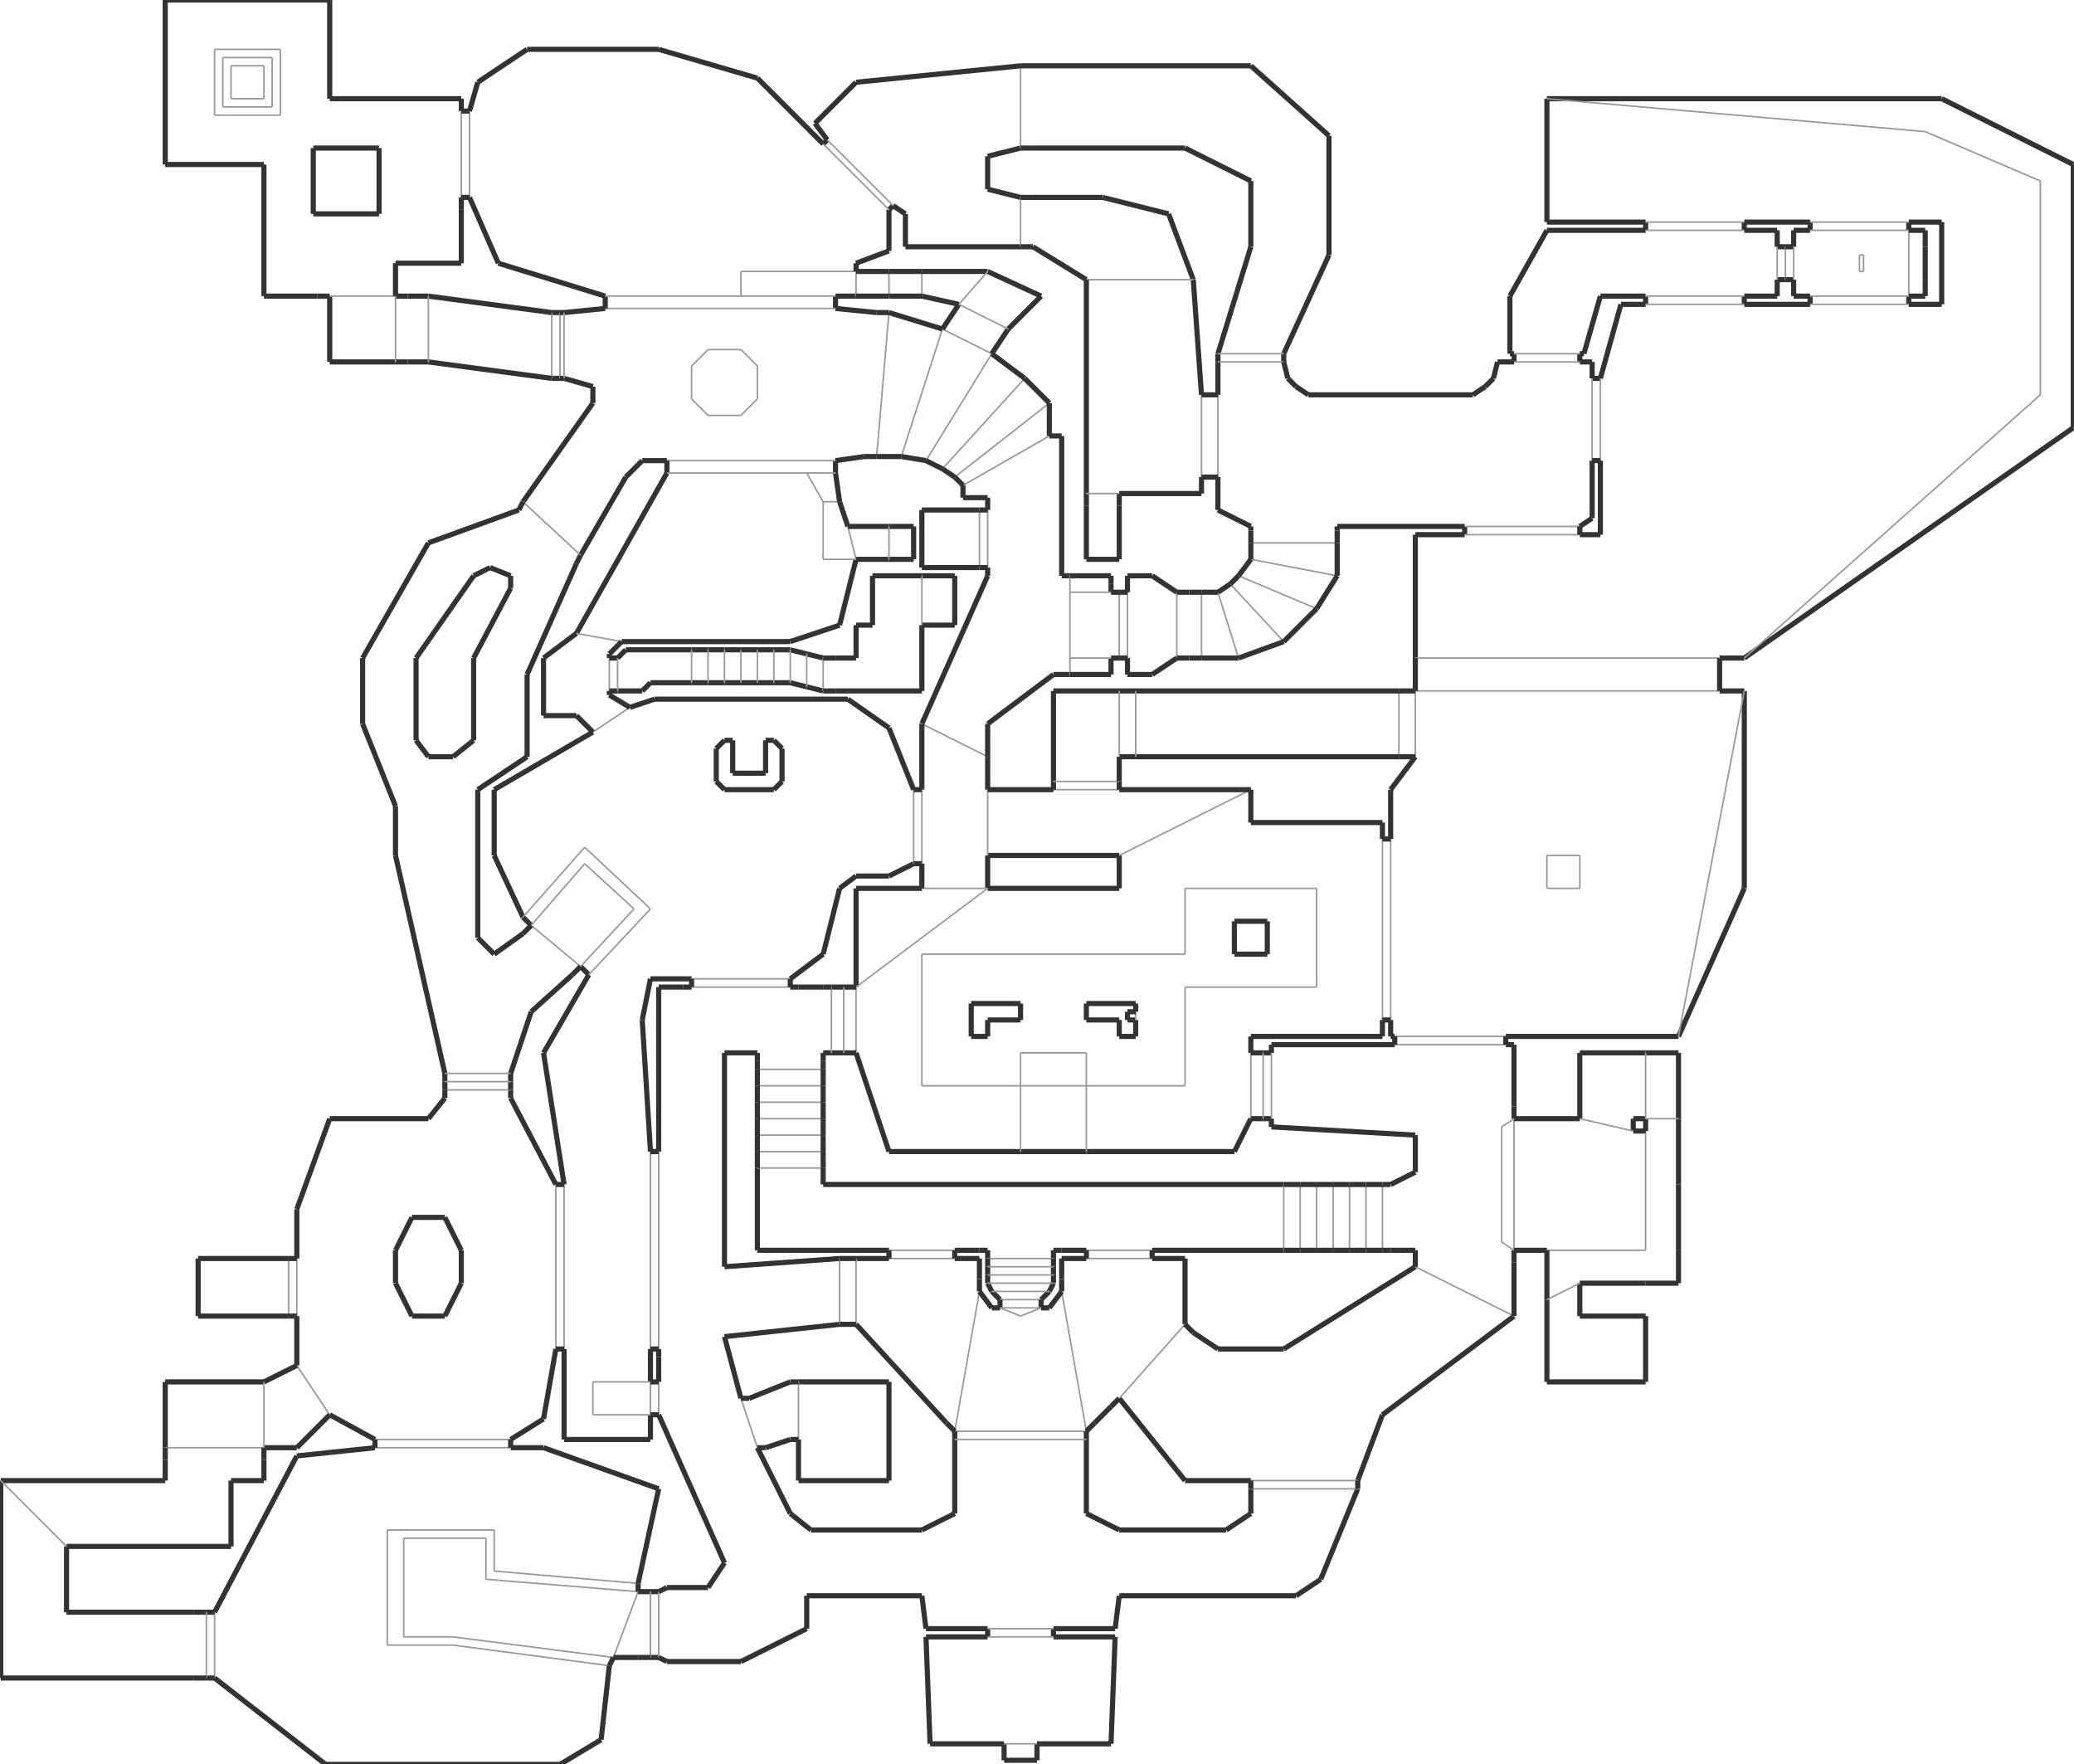 <?xml version="1.0" encoding="utf-8" ?>
<svg baseProfile="tiny" height="871" version="1.2" viewBox="0 0 4032 3432" width="1024" xmlns="http://www.w3.org/2000/svg" xmlns:ev="http://www.w3.org/2001/xml-events" xmlns:xlink="http://www.w3.org/1999/xlink"><defs /><line stroke="#333" stroke-width="10" x1="2176" x2="2112" y1="2976" y2="2944" /><line stroke="#333" stroke-width="10" x1="1856" x2="1792" y1="2944" y2="2976" /><line stroke="#999" stroke-width="3" x1="1856" x2="2112" y1="2784" y2="2784" /><line stroke="#999" stroke-width="3" x1="2112" x2="2064" y1="2784" y2="2512" /><line stroke="#999" stroke-width="3" x1="1904" x2="1856" y1="2512" y2="2784" /><line stroke="#333" stroke-width="10" x1="2112" x2="2112" y1="2944" y2="2800" /><line stroke="#333" stroke-width="10" x1="1856" x2="1856" y1="2800" y2="2944" /><line stroke="#999" stroke-width="3" x1="2240" x2="2112" y1="2448" y2="2448" /><line stroke="#999" stroke-width="3" x1="1856" x2="1728" y1="2448" y2="2448" /><line stroke="#999" stroke-width="3" x1="1984" x2="1944" y1="2560" y2="2544" /><line stroke="#999" stroke-width="3" x1="2024" x2="1984" y1="2544" y2="2560" /><line stroke="#333" stroke-width="10" x1="1904" x2="1856" y1="2448" y2="2448" /><line stroke="#333" stroke-width="10" x1="2112" x2="2064" y1="2448" y2="2448" /><line stroke="#333" stroke-width="10" x1="2048" x2="2048" y1="2448" y2="2432" /><line stroke="#333" stroke-width="10" x1="1920" x2="1920" y1="2432" y2="2448" /><line stroke="#999" stroke-width="3" x1="1728" x2="1856" y1="2432" y2="2432" /><line stroke="#999" stroke-width="3" x1="2112" x2="2240" y1="2432" y2="2432" /><line stroke="#333" stroke-width="10" x1="2112" x2="2112" y1="2432" y2="2448" /><line stroke="#333" stroke-width="10" x1="1856" x2="1856" y1="2448" y2="2432" /><line stroke="#333" stroke-width="10" x1="1728" x2="1728" y1="2432" y2="2448" /><line stroke="#333" stroke-width="10" x1="2240" x2="2240" y1="2448" y2="2432" /><line stroke="#333" stroke-width="10" x1="2304" x2="2240" y1="2448" y2="2448" /><line stroke="#333" stroke-width="10" x1="2240" x2="2496" y1="2432" y2="2432" /><line stroke="#333" stroke-width="10" x1="1728" x2="1664" y1="2448" y2="2448" /><line stroke="#333" stroke-width="10" x1="1472" x2="1728" y1="2432" y2="2432" /><line stroke="#999" stroke-width="3" x1="1664" x2="1664" y1="2448" y2="2576" /><line stroke="#333" stroke-width="10" x1="2304" x2="2304" y1="2576" y2="2448" /><line stroke="#333" stroke-width="10" x1="1472" x2="1472" y1="2272" y2="2432" /><line stroke="#333" stroke-width="10" x1="2496" x2="1600" y1="2304" y2="2304" /><line stroke="#999" stroke-width="3" x1="2048" x2="1920" y1="2448" y2="2448" /><line stroke="#333" stroke-width="10" x1="2048" x2="2048" y1="2464" y2="2448" /><line stroke="#333" stroke-width="10" x1="2048" x2="2048" y1="2480" y2="2464" /><line stroke="#333" stroke-width="10" x1="2048" x2="2048" y1="2496" y2="2480" /><line stroke="#333" stroke-width="10" x1="2040" x2="2048" y1="2512" y2="2496" /><line stroke="#333" stroke-width="10" x1="2024" x2="2040" y1="2528" y2="2512" /><line stroke="#333" stroke-width="10" x1="1920" x2="1920" y1="2448" y2="2464" /><line stroke="#333" stroke-width="10" x1="1920" x2="1920" y1="2464" y2="2480" /><line stroke="#333" stroke-width="10" x1="1920" x2="1920" y1="2480" y2="2496" /><line stroke="#333" stroke-width="10" x1="1920" x2="1928" y1="2496" y2="2512" /><line stroke="#333" stroke-width="10" x1="1928" x2="1944" y1="2512" y2="2528" /><line stroke="#999" stroke-width="3" x1="2048" x2="1920" y1="2464" y2="2464" /><line stroke="#999" stroke-width="3" x1="2048" x2="1920" y1="2480" y2="2480" /><line stroke="#999" stroke-width="3" x1="2048" x2="1920" y1="2496" y2="2496" /><line stroke="#999" stroke-width="3" x1="2040" x2="1928" y1="2512" y2="2512" /><line stroke="#999" stroke-width="3" x1="2024" x2="1944" y1="2528" y2="2528" /><line stroke="#333" stroke-width="10" x1="1944" x2="1944" y1="2528" y2="2544" /><line stroke="#333" stroke-width="10" x1="2024" x2="2024" y1="2544" y2="2528" /><line stroke="#999" stroke-width="3" x1="2024" x2="1944" y1="2544" y2="2544" /><line stroke="#333" stroke-width="10" x1="1856" x2="1856" y1="2784" y2="2800" /><line stroke="#333" stroke-width="10" x1="2112" x2="2112" y1="2800" y2="2784" /><line stroke="#999" stroke-width="3" x1="1856" x2="2112" y1="2800" y2="2800" /><line stroke="#333" stroke-width="10" x1="2176" x2="2520" y1="3104" y2="3104" /><line stroke="#333" stroke-width="10" x1="1568" x2="1792" y1="3104" y2="3104" /><line stroke="#333" stroke-width="10" x1="2384" x2="2176" y1="2976" y2="2976" /><line stroke="#333" stroke-width="10" x1="1792" x2="1576" y1="2976" y2="2976" /><line stroke="#333" stroke-width="10" x1="1632" x2="1408" y1="2448" y2="2464" /><line stroke="#333" stroke-width="10" x1="1408" x2="1632" y1="2600" y2="2576" /><line stroke="#333" stroke-width="10" x1="1576" x2="1536" y1="2976" y2="2944" /><line stroke="#333" stroke-width="10" x1="1408" x2="1408" y1="2464" y2="2048" /><line stroke="#333" stroke-width="10" x1="1536" x2="1472" y1="2944" y2="2816" /><line stroke="#333" stroke-width="10" x1="1440" x2="1408" y1="2720" y2="2600" /><line stroke="#333" stroke-width="10" x1="1552" x2="1552" y1="2800" y2="2880" /><line stroke="#333" stroke-width="10" x1="1552" x2="1728" y1="2880" y2="2880" /><line stroke="#333" stroke-width="10" x1="1728" x2="1728" y1="2880" y2="2688" /><line stroke="#333" stroke-width="10" x1="1728" x2="1552" y1="2688" y2="2688" /><line stroke="#333" stroke-width="10" x1="1280" x2="1280" y1="2224" y2="2240" /><line stroke="#999" stroke-width="3" x1="1280" x2="1280" y1="2240" y2="2624" /><line stroke="#333" stroke-width="10" x1="1408" x2="1472" y1="2048" y2="2048" /><line stroke="#999" stroke-width="3" x1="1472" x2="1600" y1="2272" y2="2272" /><line stroke="#999" stroke-width="3" x1="1472" x2="1600" y1="2240" y2="2240" /><line stroke="#999" stroke-width="3" x1="1472" x2="1600" y1="2208" y2="2208" /><line stroke="#999" stroke-width="3" x1="1472" x2="1600" y1="2176" y2="2176" /><line stroke="#999" stroke-width="3" x1="1472" x2="1600" y1="2144" y2="2144" /><line stroke="#999" stroke-width="3" x1="1472" x2="1600" y1="2112" y2="2112" /><line stroke="#999" stroke-width="3" x1="1472" x2="1600" y1="2080" y2="2080" /><line stroke="#333" stroke-width="10" x1="1472" x2="1472" y1="2080" y2="2112" /><line stroke="#333" stroke-width="10" x1="1472" x2="1472" y1="2112" y2="2144" /><line stroke="#333" stroke-width="10" x1="1472" x2="1472" y1="2144" y2="2176" /><line stroke="#333" stroke-width="10" x1="1472" x2="1472" y1="2176" y2="2208" /><line stroke="#333" stroke-width="10" x1="1472" x2="1472" y1="2208" y2="2240" /><line stroke="#333" stroke-width="10" x1="1472" x2="1472" y1="2240" y2="2272" /><line stroke="#333" stroke-width="10" x1="1600" x2="1600" y1="2304" y2="2272" /><line stroke="#333" stroke-width="10" x1="1600" x2="1600" y1="2272" y2="2240" /><line stroke="#333" stroke-width="10" x1="1600" x2="1600" y1="2240" y2="2208" /><line stroke="#333" stroke-width="10" x1="1600" x2="1600" y1="2208" y2="2176" /><line stroke="#333" stroke-width="10" x1="1600" x2="1600" y1="2176" y2="2144" /><line stroke="#333" stroke-width="10" x1="1600" x2="1600" y1="2144" y2="2112" /><line stroke="#333" stroke-width="10" x1="1600" x2="1600" y1="2112" y2="2080" /><line stroke="#333" stroke-width="10" x1="1664" x2="1728" y1="2048" y2="2240" /><line stroke="#333" stroke-width="10" x1="2400" x2="2432" y1="2240" y2="2176" /><line stroke="#999" stroke-width="3" x1="2432" x2="2432" y1="2176" y2="2048" /><line stroke="#999" stroke-width="3" x1="2496" x2="2496" y1="2304" y2="2432" /><line stroke="#999" stroke-width="3" x1="2528" x2="2528" y1="2304" y2="2432" /><line stroke="#999" stroke-width="3" x1="2560" x2="2560" y1="2304" y2="2432" /><line stroke="#999" stroke-width="3" x1="2592" x2="2592" y1="2304" y2="2432" /><line stroke="#999" stroke-width="3" x1="2624" x2="2624" y1="2304" y2="2432" /><line stroke="#999" stroke-width="3" x1="2656" x2="2656" y1="2304" y2="2432" /><line stroke="#999" stroke-width="3" x1="2688" x2="2688" y1="2304" y2="2432" /><line stroke="#333" stroke-width="10" x1="2496" x2="2528" y1="2432" y2="2432" /><line stroke="#333" stroke-width="10" x1="2528" x2="2560" y1="2432" y2="2432" /><line stroke="#333" stroke-width="10" x1="2560" x2="2592" y1="2432" y2="2432" /><line stroke="#333" stroke-width="10" x1="2592" x2="2624" y1="2432" y2="2432" /><line stroke="#333" stroke-width="10" x1="2624" x2="2656" y1="2432" y2="2432" /><line stroke="#333" stroke-width="10" x1="2656" x2="2688" y1="2432" y2="2432" /><line stroke="#333" stroke-width="10" x1="2688" x2="2656" y1="2304" y2="2304" /><line stroke="#333" stroke-width="10" x1="2656" x2="2624" y1="2304" y2="2304" /><line stroke="#333" stroke-width="10" x1="2624" x2="2592" y1="2304" y2="2304" /><line stroke="#333" stroke-width="10" x1="2592" x2="2560" y1="2304" y2="2304" /><line stroke="#333" stroke-width="10" x1="2560" x2="2528" y1="2304" y2="2304" /><line stroke="#333" stroke-width="10" x1="2528" x2="2496" y1="2304" y2="2304" /><line stroke="#333" stroke-width="10" x1="2752" x2="2752" y1="2208" y2="2280" /><line stroke="#333" stroke-width="10" x1="1664" x2="1664" y1="1728" y2="1920" /><line stroke="#999" stroke-width="3" x1="1664" x2="1664" y1="1920" y2="2048" /><line stroke="#999" stroke-width="3" x1="1632" x2="1632" y1="2448" y2="2576" /><line stroke="#333" stroke-width="10" x1="1664" x2="1632" y1="2448" y2="2448" /><line stroke="#333" stroke-width="10" x1="1632" x2="1664" y1="2576" y2="2576" /><line stroke="#999" stroke-width="3" x1="1552" x2="1552" y1="2688" y2="2800" /><line stroke="#333" stroke-width="10" x1="2176" x2="2304" y1="2720" y2="2880" /><line stroke="#333" stroke-width="10" x1="2304" x2="2432" y1="2880" y2="2880" /><line stroke="#333" stroke-width="10" x1="2432" x2="2432" y1="2896" y2="2944" /><line stroke="#333" stroke-width="10" x1="2432" x2="2384" y1="2944" y2="2976" /><line stroke="#333" stroke-width="10" x1="2520" x2="2568" y1="3104" y2="3072" /><line stroke="#333" stroke-width="10" x1="2568" x2="2640" y1="3072" y2="2896" /><line stroke="#333" stroke-width="10" x1="2640" x2="2688" y1="2880" y2="2752" /><line stroke="#999" stroke-width="3" x1="2304" x2="2176" y1="2576" y2="2720" /><line stroke="#333" stroke-width="10" x1="2496" x2="2368" y1="2624" y2="2624" /><line stroke="#333" stroke-width="10" x1="2752" x2="2496" y1="2464" y2="2624" /><line stroke="#333" stroke-width="10" x1="2688" x2="2944" y1="2752" y2="2560" /><line stroke="#999" stroke-width="3" x1="2944" x2="2752" y1="2560" y2="2464" /><line stroke="#999" stroke-width="3" x1="2432" x2="2640" y1="2880" y2="2880" /><line stroke="#333" stroke-width="10" x1="2752" x2="2752" y1="2432" y2="2464" /><line stroke="#999" stroke-width="3" x1="2432" x2="2640" y1="2896" y2="2896" /><line stroke="#333" stroke-width="10" x1="2640" x2="2640" y1="2896" y2="2880" /><line stroke="#333" stroke-width="10" x1="2432" x2="2432" y1="2880" y2="2896" /><line stroke="#999" stroke-width="3" x1="2944" x2="2944" y1="2176" y2="2432" /><line stroke="#333" stroke-width="10" x1="3264" x2="3264" y1="2432" y2="2304" /><line stroke="#333" stroke-width="10" x1="3264" x2="3264" y1="2304" y2="2176" /><line stroke="#999" stroke-width="3" x1="3200" x2="3200" y1="2432" y2="2200" /><line stroke="#333" stroke-width="10" x1="1792" x2="1664" y1="1728" y2="1728" /><line stroke="#333" stroke-width="10" x1="2176" x2="1920" y1="1728" y2="1728" /><line stroke="#333" stroke-width="10" x1="2176" x2="2176" y1="1664" y2="1728" /><line stroke="#333" stroke-width="10" x1="1920" x2="2176" y1="1664" y2="1664" /><line stroke="#333" stroke-width="10" x1="1920" x2="1920" y1="1728" y2="1664" /><line stroke="#999" stroke-width="3" x1="1920" x2="1792" y1="1728" y2="1728" /><line stroke="#999" stroke-width="3" x1="2432" x2="2176" y1="1536" y2="1664" /><line stroke="#333" stroke-width="10" x1="1920" x2="1920" y1="1536" y2="1472" /><line stroke="#333" stroke-width="10" x1="1920" x2="1792" y1="1120" y2="1408" /><line stroke="#999" stroke-width="3" x1="2288" x2="2288" y1="1280" y2="1152" /><line stroke="#999" stroke-width="3" x1="2336" x2="2336" y1="1280" y2="1152" /><line stroke="#999" stroke-width="3" x1="2408" x2="2368" y1="1280" y2="1152" /><line stroke="#999" stroke-width="3" x1="2496" x2="2392" y1="1248" y2="1136" /><line stroke="#999" stroke-width="3" x1="2560" x2="2408" y1="1184" y2="1120" /><line stroke="#999" stroke-width="3" x1="2600" x2="2432" y1="1120" y2="1088" /><line stroke="#999" stroke-width="3" x1="2600" x2="2432" y1="1056" y2="1056" /><line stroke="#333" stroke-width="10" x1="2432" x2="2432" y1="1056" y2="1088" /><line stroke="#333" stroke-width="10" x1="2432" x2="2408" y1="1088" y2="1120" /><line stroke="#333" stroke-width="10" x1="2408" x2="2392" y1="1120" y2="1136" /><line stroke="#333" stroke-width="10" x1="2392" x2="2368" y1="1136" y2="1152" /><line stroke="#333" stroke-width="10" x1="2368" x2="2336" y1="1152" y2="1152" /><line stroke="#333" stroke-width="10" x1="2336" x2="2408" y1="1280" y2="1280" /><line stroke="#333" stroke-width="10" x1="2408" x2="2496" y1="1280" y2="1248" /><line stroke="#333" stroke-width="10" x1="2496" x2="2560" y1="1248" y2="1184" /><line stroke="#333" stroke-width="10" x1="2560" x2="2600" y1="1184" y2="1120" /><line stroke="#333" stroke-width="10" x1="2600" x2="2600" y1="1120" y2="1056" /><line stroke="#333" stroke-width="10" x1="2600" x2="2848" y1="1024" y2="1024" /><line stroke="#333" stroke-width="10" x1="2368" x2="2432" y1="992" y2="1024" /><line stroke="#333" stroke-width="10" x1="2368" x2="2368" y1="704" y2="768" /><line stroke="#333" stroke-width="10" x1="2432" x2="2368" y1="480" y2="688" /><line stroke="#333" stroke-width="10" x1="2368" x2="2368" y1="688" y2="704" /><line stroke="#333" stroke-width="10" x1="2496" x2="2496" y1="704" y2="688" /><line stroke="#333" stroke-width="10" x1="2496" x2="2584" y1="688" y2="496" /><line stroke="#333" stroke-width="10" x1="3072" x2="3072" y1="704" y2="688" /><line stroke="#333" stroke-width="10" x1="2944" x2="2944" y1="688" y2="704" /><line stroke="#999" stroke-width="3" x1="3072" x2="2944" y1="704" y2="704" /><line stroke="#999" stroke-width="3" x1="2496" x2="2368" y1="704" y2="704" /><line stroke="#999" stroke-width="3" x1="2496" x2="2368" y1="688" y2="688" /><line stroke="#333" stroke-width="10" x1="2864" x2="2544" y1="768" y2="768" /><line stroke="#333" stroke-width="10" x1="2544" x2="2520" y1="768" y2="752" /><line stroke="#333" stroke-width="10" x1="2520" x2="2504" y1="752" y2="736" /><line stroke="#333" stroke-width="10" x1="2504" x2="2496" y1="736" y2="704" /><line stroke="#333" stroke-width="10" x1="2904" x2="2888" y1="736" y2="752" /><line stroke="#333" stroke-width="10" x1="2888" x2="2864" y1="752" y2="768" /><line stroke="#999" stroke-width="3" x1="2040" x2="1872" y1="848" y2="944" /><line stroke="#999" stroke-width="3" x1="2040" x2="1856" y1="784" y2="928" /><line stroke="#999" stroke-width="3" x1="1992" x2="1832" y1="736" y2="912" /><line stroke="#999" stroke-width="3" x1="1928" x2="1800" y1="688" y2="896" /><line stroke="#999" stroke-width="3" x1="1832" x2="1752" y1="640" y2="888" /><line stroke="#999" stroke-width="3" x1="1728" x2="1704" y1="608" y2="888" /><line stroke="#333" stroke-width="10" x1="2040" x2="2040" y1="848" y2="784" /><line stroke="#333" stroke-width="10" x1="2040" x2="1992" y1="784" y2="736" /><line stroke="#333" stroke-width="10" x1="1992" x2="1928" y1="736" y2="688" /><line stroke="#999" stroke-width="3" x1="1928" x2="1832" y1="688" y2="640" /><line stroke="#333" stroke-width="10" x1="1832" x2="1728" y1="640" y2="608" /><line stroke="#333" stroke-width="10" x1="1704" x2="1752" y1="888" y2="888" /><line stroke="#333" stroke-width="10" x1="1752" x2="1800" y1="888" y2="896" /><line stroke="#333" stroke-width="10" x1="1800" x2="1832" y1="896" y2="912" /><line stroke="#333" stroke-width="10" x1="1832" x2="1856" y1="912" y2="928" /><line stroke="#333" stroke-width="10" x1="1856" x2="1872" y1="928" y2="944" /><line stroke="#333" stroke-width="10" x1="1624" x2="1624" y1="600" y2="576" /><line stroke="#333" stroke-width="10" x1="1624" x2="1624" y1="920" y2="896" /><line stroke="#999" stroke-width="3" x1="1296" x2="1624" y1="896" y2="896" /><line stroke="#999" stroke-width="3" x1="1624" x2="1176" y1="600" y2="600" /><line stroke="#333" stroke-width="10" x1="1728" x2="1728" y1="488" y2="408" /><line stroke="#333" stroke-width="10" x1="1600" x2="1472" y1="280" y2="152" /><line stroke="#333" stroke-width="10" x1="1472" x2="1280" y1="152" y2="96" /><line stroke="#333" stroke-width="10" x1="912" x2="968" y1="384" y2="512" /><line stroke="#333" stroke-width="10" x1="968" x2="1176" y1="512" y2="576" /><line stroke="#333" stroke-width="10" x1="1176" x2="1176" y1="576" y2="600" /><line stroke="#333" stroke-width="10" x1="1296" x2="1296" y1="896" y2="920" /><line stroke="#333" stroke-width="10" x1="1296" x2="1120" y1="920" y2="1232" /><line stroke="#333" stroke-width="10" x1="1536" x2="1632" y1="1248" y2="1216" /><line stroke="#333" stroke-width="10" x1="1632" x2="1664" y1="1216" y2="1088" /><line stroke="#333" stroke-width="10" x1="1152" x2="1152" y1="752" y2="784" /><line stroke="#333" stroke-width="10" x1="1152" x2="1016" y1="784" y2="976" /><line stroke="#333" stroke-width="10" x1="1088" x2="1072" y1="608" y2="608" /><line stroke="#999" stroke-width="3" x1="1792" x2="1920" y1="1408" y2="1472" /><line stroke="#333" stroke-width="10" x1="1120" x2="1056" y1="1232" y2="1280" /><line stroke="#333" stroke-width="10" x1="1776" x2="1728" y1="1536" y2="1416" /><line stroke="#333" stroke-width="10" x1="1728" x2="1648" y1="1416" y2="1360" /><line stroke="#333" stroke-width="10" x1="1152" x2="960" y1="1424" y2="1536" /><line stroke="#333" stroke-width="10" x1="960" x2="960" y1="1536" y2="1664" /><line stroke="#333" stroke-width="10" x1="1016" x2="1032" y1="1784" y2="1800" /><line stroke="#999" stroke-width="3" x1="1032" x2="1128" y1="1800" y2="1880" /><line stroke="#333" stroke-width="10" x1="1128" x2="1144" y1="1880" y2="1896" /><line stroke="#333" stroke-width="10" x1="1264" x2="1344" y1="1904" y2="1904" /><line stroke="#999" stroke-width="3" x1="1344" x2="1536" y1="1904" y2="1904" /><line stroke="#333" stroke-width="10" x1="1632" x2="1664" y1="1728" y2="1704" /><line stroke="#333" stroke-width="10" x1="1728" x2="1776" y1="1704" y2="1680" /><line stroke="#999" stroke-width="3" x1="1776" x2="1776" y1="1680" y2="1536" /><line stroke="#333" stroke-width="10" x1="1792" x2="1792" y1="1408" y2="1536" /><line stroke="#999" stroke-width="3" x1="1792" x2="1792" y1="1536" y2="1680" /><line stroke="#333" stroke-width="10" x1="1792" x2="1776" y1="1536" y2="1536" /><line stroke="#999" stroke-width="3" x1="1120" x2="1208" y1="1232" y2="1248" /><line stroke="#333" stroke-width="10" x1="1776" x2="1792" y1="1680" y2="1680" /><line stroke="#333" stroke-width="10" x1="1792" x2="1792" y1="1680" y2="1728" /><line stroke="#999" stroke-width="3" x1="1920" x2="1920" y1="1664" y2="1536" /><line stroke="#999" stroke-width="3" x1="1664" x2="1920" y1="1920" y2="1728" /><line stroke="#333" stroke-width="10" x1="1664" x2="1728" y1="1704" y2="1704" /><line stroke="#333" stroke-width="10" x1="1536" x2="1600" y1="1904" y2="1856" /><line stroke="#333" stroke-width="10" x1="1600" x2="1632" y1="1856" y2="1728" /><line stroke="#333" stroke-width="10" x1="1344" x2="1328" y1="1920" y2="1920" /><line stroke="#999" stroke-width="3" x1="1536" x2="1344" y1="1920" y2="1920" /><line stroke="#333" stroke-width="10" x1="1536" x2="1536" y1="1920" y2="1904" /><line stroke="#333" stroke-width="10" x1="1344" x2="1344" y1="1904" y2="1920" /><line stroke="#333" stroke-width="10" x1="1552" x2="1536" y1="1920" y2="1920" /><line stroke="#333" stroke-width="10" x1="1328" x2="1280" y1="1920" y2="1920" /><line stroke="#333" stroke-width="10" x1="832" x2="640" y1="2176" y2="2176" /><line stroke="#333" stroke-width="10" x1="640" x2="576" y1="2176" y2="2352" /><line stroke="#999" stroke-width="3" x1="576" x2="640" y1="2656" y2="2752" /><line stroke="#333" stroke-width="10" x1="640" x2="728" y1="2752" y2="2800" /><line stroke="#999" stroke-width="3" x1="728" x2="992" y1="2800" y2="2800" /><line stroke="#333" stroke-width="10" x1="992" x2="1056" y1="2800" y2="2760" /><line stroke="#333" stroke-width="10" x1="1056" x2="1080" y1="2760" y2="2624" /><line stroke="#999" stroke-width="3" x1="1080" x2="1080" y1="2624" y2="2304" /><line stroke="#333" stroke-width="10" x1="1080" x2="992" y1="2304" y2="2136" /><line stroke="#333" stroke-width="10" x1="992" x2="992" y1="2136" y2="2120" /><line stroke="#333" stroke-width="10" x1="928" x2="928" y1="1824" y2="1536" /><line stroke="#999" stroke-width="3" x1="992" x2="864" y1="2120" y2="2120" /><line stroke="#999" stroke-width="3" x1="1128" x2="1232" y1="1880" y2="1768" /><line stroke="#999" stroke-width="3" x1="1232" x2="1136" y1="1768" y2="1680" /><line stroke="#999" stroke-width="3" x1="1136" x2="1032" y1="1680" y2="1800" /><line stroke="#333" stroke-width="10" x1="960" x2="1016" y1="1664" y2="1784" /><line stroke="#333" stroke-width="10" x1="1144" x2="1056" y1="1896" y2="2048" /><line stroke="#999" stroke-width="3" x1="1264" x2="1144" y1="1768" y2="1896" /><line stroke="#999" stroke-width="3" x1="1136" x2="1264" y1="1648" y2="1768" /><line stroke="#999" stroke-width="3" x1="1016" x2="1136" y1="1784" y2="1648" /><line stroke="#999" stroke-width="3" x1="1264" x2="1264" y1="2624" y2="2240" /><line stroke="#999" stroke-width="3" x1="1096" x2="1096" y1="2304" y2="2624" /><line stroke="#333" stroke-width="10" x1="1096" x2="1096" y1="2624" y2="2800" /><line stroke="#333" stroke-width="10" x1="1264" x2="1280" y1="2624" y2="2624" /><line stroke="#333" stroke-width="10" x1="1080" x2="1096" y1="2624" y2="2624" /><line stroke="#333" stroke-width="10" x1="1280" x2="1264" y1="2240" y2="2240" /><line stroke="#333" stroke-width="10" x1="1096" x2="1080" y1="2304" y2="2304" /><line stroke="#333" stroke-width="10" x1="1056" x2="1096" y1="2048" y2="2304" /><line stroke="#333" stroke-width="10" x1="1264" x2="1248" y1="2240" y2="1984" /><line stroke="#333" stroke-width="10" x1="1248" x2="1264" y1="1984" y2="1904" /><line stroke="#333" stroke-width="10" x1="1056" x2="992" y1="2816" y2="2816" /><line stroke="#999" stroke-width="3" x1="992" x2="728" y1="2816" y2="2816" /><line stroke="#333" stroke-width="10" x1="728" x2="728" y1="2800" y2="2816" /><line stroke="#333" stroke-width="10" x1="992" x2="992" y1="2816" y2="2800" /><line stroke="#333" stroke-width="10" x1="728" x2="576" y1="2816" y2="2832" /><line stroke="#333" stroke-width="10" x1="576" x2="416" y1="2832" y2="3136" /><line stroke="#999" stroke-width="3" x1="416" x2="416" y1="3136" y2="3264" /><line stroke="#333" stroke-width="10" x1="1440" x2="1568" y1="3232" y2="3168" /><line stroke="#333" stroke-width="10" x1="1568" x2="1568" y1="3168" y2="3104" /><line stroke="#333" stroke-width="10" x1="1408" x2="1376" y1="3040" y2="3088" /><line stroke="#999" stroke-width="3" x1="1192" x2="1240" y1="3224" y2="3096" /><line stroke="#333" stroke-width="10" x1="632" x2="1088" y1="3432" y2="3432" /><line stroke="#333" stroke-width="10" x1="1088" x2="1168" y1="3432" y2="3384" /><line stroke="#333" stroke-width="10" x1="800" x2="864" y1="2368" y2="2368" /><line stroke="#333" stroke-width="10" x1="864" x2="896" y1="2368" y2="2432" /><line stroke="#333" stroke-width="10" x1="896" x2="896" y1="2432" y2="2496" /><line stroke="#333" stroke-width="10" x1="896" x2="864" y1="2496" y2="2560" /><line stroke="#333" stroke-width="10" x1="864" x2="800" y1="2560" y2="2560" /><line stroke="#333" stroke-width="10" x1="800" x2="768" y1="2560" y2="2496" /><line stroke="#333" stroke-width="10" x1="768" x2="768" y1="2496" y2="2432" /><line stroke="#333" stroke-width="10" x1="768" x2="800" y1="2432" y2="2368" /><line stroke="#333" stroke-width="10" x1="400" x2="376" y1="3136" y2="3136" /><line stroke="#333" stroke-width="10" x1="400" x2="416" y1="3264" y2="3264" /><line stroke="#333" stroke-width="10" x1="416" x2="400" y1="3136" y2="3136" /><line stroke="#999" stroke-width="3" x1="400" x2="400" y1="3264" y2="3136" /><line stroke="#333" stroke-width="10" x1="1648" x2="1272" y1="1360" y2="1360" /><line stroke="#333" stroke-width="10" x1="1208" x2="1536" y1="1248" y2="1248" /><line stroke="#333" stroke-width="10" x1="2584" x2="2584" y1="496" y2="264" /><line stroke="#333" stroke-width="10" x1="2584" x2="2432" y1="264" y2="128" /><line stroke="#333" stroke-width="10" x1="2304" x2="2432" y1="288" y2="352" /><line stroke="#333" stroke-width="10" x1="2432" x2="2432" y1="352" y2="480" /><line stroke="#333" stroke-width="10" x1="1280" x2="1024" y1="96" y2="96" /><line stroke="#333" stroke-width="10" x1="1024" x2="928" y1="96" y2="160" /><line stroke="#333" stroke-width="10" x1="928" x2="912" y1="160" y2="216" /><line stroke="#999" stroke-width="3" x1="912" x2="912" y1="216" y2="384" /><line stroke="#333" stroke-width="10" x1="1608" x2="1600" y1="272" y2="280" /><line stroke="#333" stroke-width="10" x1="1728" x2="1736" y1="408" y2="400" /><line stroke="#999" stroke-width="3" x1="1608" x2="1736" y1="272" y2="400" /><line stroke="#999" stroke-width="3" x1="1728" x2="1600" y1="408" y2="280" /><line stroke="#333" stroke-width="10" x1="1760" x2="1984" y1="480" y2="480" /><line stroke="#333" stroke-width="10" x1="2336" x2="2320" y1="768" y2="544" /><line stroke="#333" stroke-width="10" x1="2320" x2="2272" y1="544" y2="416" /><line stroke="#333" stroke-width="10" x1="2272" x2="2144" y1="416" y2="384" /><line stroke="#333" stroke-width="10" x1="1984" x2="1920" y1="384" y2="368" /><line stroke="#333" stroke-width="10" x1="1920" x2="1920" y1="368" y2="304" /><line stroke="#333" stroke-width="10" x1="1920" x2="1984" y1="304" y2="288" /><line stroke="#999" stroke-width="3" x1="1984" x2="1984" y1="288" y2="128" /><line stroke="#999" stroke-width="3" x1="1984" x2="1984" y1="480" y2="384" /><line stroke="#333" stroke-width="10" x1="2176" x2="2336" y1="960" y2="960" /><line stroke="#333" stroke-width="10" x1="2336" x2="2336" y1="960" y2="928" /><line stroke="#999" stroke-width="3" x1="2336" x2="2336" y1="928" y2="768" /><line stroke="#333" stroke-width="10" x1="2368" x2="2368" y1="928" y2="992" /><line stroke="#999" stroke-width="3" x1="2368" x2="2368" y1="768" y2="928" /><line stroke="#333" stroke-width="10" x1="2336" x2="2368" y1="928" y2="928" /><line stroke="#333" stroke-width="10" x1="2368" x2="2336" y1="768" y2="768" /><line stroke="#999" stroke-width="3" x1="2112" x2="2320" y1="544" y2="544" /><line stroke="#333" stroke-width="10" x1="1808" x2="1952" y1="3392" y2="3392" /><line stroke="#333" stroke-width="10" x1="2016" x2="2160" y1="3392" y2="3392" /><line stroke="#333" stroke-width="10" x1="1952" x2="1952" y1="3392" y2="3424" /><line stroke="#333" stroke-width="10" x1="2016" x2="2016" y1="3424" y2="3392" /><line stroke="#333" stroke-width="10" x1="1952" x2="2016" y1="3424" y2="3424" /><line stroke="#333" stroke-width="10" x1="768" x2="896" y1="512" y2="512" /><line stroke="#999" stroke-width="3" x1="896" x2="896" y1="384" y2="216" /><line stroke="#333" stroke-width="10" x1="896" x2="896" y1="216" y2="192" /><line stroke="#333" stroke-width="10" x1="912" x2="896" y1="216" y2="216" /><line stroke="#333" stroke-width="10" x1="896" x2="912" y1="384" y2="384" /><line stroke="#999" stroke-width="3" x1="1952" x2="2016" y1="3392" y2="3392" /><line stroke="#333" stroke-width="10" x1="376" x2="400" y1="3264" y2="3264" /><line stroke="#333" stroke-width="10" x1="416" x2="632" y1="3264" y2="3432" /><line stroke="#333" stroke-width="10" x1="1280" x2="1280" y1="1920" y2="2224" /><line stroke="#333" stroke-width="10" x1="1280" x2="1280" y1="2624" y2="2640" /><line stroke="#333" stroke-width="10" x1="1280" x2="1056" y1="2896" y2="2816" /><line stroke="#333" stroke-width="10" x1="1096" x2="1264" y1="2800" y2="2800" /><line stroke="#333" stroke-width="10" x1="1944" x2="1928" y1="2544" y2="2544" /><line stroke="#333" stroke-width="10" x1="1928" x2="1904" y1="2544" y2="2512" /><line stroke="#333" stroke-width="10" x1="2064" x2="2040" y1="2512" y2="2544" /><line stroke="#333" stroke-width="10" x1="2040" x2="2024" y1="2544" y2="2544" /><line stroke="#333" stroke-width="10" x1="1904" x2="1904" y1="2488" y2="2448" /><line stroke="#333" stroke-width="10" x1="1904" x2="1904" y1="2512" y2="2488" /><line stroke="#333" stroke-width="10" x1="2064" x2="2064" y1="2448" y2="2488" /><line stroke="#333" stroke-width="10" x1="2064" x2="2064" y1="2488" y2="2512" /><line stroke="#333" stroke-width="10" x1="1664" x2="1840" y1="2576" y2="2768" /><line stroke="#333" stroke-width="10" x1="1840" x2="1856" y1="2768" y2="2784" /><line stroke="#333" stroke-width="10" x1="2112" x2="2128" y1="2784" y2="2768" /><line stroke="#333" stroke-width="10" x1="2128" x2="2160" y1="2768" y2="2736" /><line stroke="#333" stroke-width="10" x1="2160" x2="2176" y1="2736" y2="2720" /><line stroke="#333" stroke-width="10" x1="1264" x2="1280" y1="3224" y2="3224" /><line stroke="#333" stroke-width="10" x1="1280" x2="1264" y1="3096" y2="3096" /><line stroke="#333" stroke-width="10" x1="1264" x2="1240" y1="3096" y2="3096" /><line stroke="#999" stroke-width="3" x1="1264" x2="1264" y1="3224" y2="3096" /><line stroke="#999" stroke-width="3" x1="1280" x2="1280" y1="3096" y2="3224" /><line stroke="#333" stroke-width="10" x1="1856" x2="1904" y1="2432" y2="2432" /><line stroke="#333" stroke-width="10" x1="1904" x2="1920" y1="2432" y2="2432" /><line stroke="#333" stroke-width="10" x1="2048" x2="2064" y1="2432" y2="2432" /><line stroke="#333" stroke-width="10" x1="2064" x2="2112" y1="2432" y2="2432" /><line stroke="#333" stroke-width="10" x1="1472" x2="1472" y1="2048" y2="2064" /><line stroke="#333" stroke-width="10" x1="1472" x2="1472" y1="2064" y2="2080" /><line stroke="#333" stroke-width="10" x1="1600" x2="1600" y1="2080" y2="2064" /><line stroke="#333" stroke-width="10" x1="1600" x2="1600" y1="2064" y2="2048" /><line stroke="#333" stroke-width="10" x1="2368" x2="2320" y1="2624" y2="2592" /><line stroke="#333" stroke-width="10" x1="2320" x2="2304" y1="2592" y2="2576" /><line stroke="#333" stroke-width="10" x1="1240" x2="1264" y1="3224" y2="3224" /><line stroke="#333" stroke-width="10" x1="1192" x2="1240" y1="3224" y2="3224" /><line stroke="#333" stroke-width="10" x1="1376" x2="1296" y1="3088" y2="3088" /><line stroke="#333" stroke-width="10" x1="1296" x2="1280" y1="3088" y2="3096" /><line stroke="#333" stroke-width="10" x1="1280" x2="1296" y1="3224" y2="3232" /><line stroke="#333" stroke-width="10" x1="1296" x2="1440" y1="3232" y2="3232" /><line stroke="#333" stroke-width="10" x1="2752" x2="2704" y1="2280" y2="2304" /><line stroke="#333" stroke-width="10" x1="2704" x2="2688" y1="2304" y2="2304" /><line stroke="#333" stroke-width="10" x1="2688" x2="2704" y1="2432" y2="2432" /><line stroke="#333" stroke-width="10" x1="2704" x2="2752" y1="2432" y2="2432" /><line stroke="#333" stroke-width="10" x1="3200" x2="3176" y1="2200" y2="2200" /><line stroke="#333" stroke-width="10" x1="3176" x2="3176" y1="2200" y2="2176" /><line stroke="#333" stroke-width="10" x1="3176" x2="3200" y1="2176" y2="2176" /><line stroke="#333" stroke-width="10" x1="3200" x2="3200" y1="2176" y2="2200" /><line stroke="#333" stroke-width="10" x1="3072" x2="2944" y1="2176" y2="2176" /><line stroke="#333" stroke-width="10" x1="3072" x2="3072" y1="2048" y2="2176" /><line stroke="#333" stroke-width="10" x1="3200" x2="3072" y1="2048" y2="2048" /><line stroke="#333" stroke-width="10" x1="3264" x2="3264" y1="2176" y2="2048" /><line stroke="#333" stroke-width="10" x1="3264" x2="3200" y1="2048" y2="2048" /><line stroke="#999" stroke-width="3" x1="3176" x2="3072" y1="2200" y2="2176" /><line stroke="#999" stroke-width="3" x1="3200" x2="3200" y1="2176" y2="2048" /><line stroke="#999" stroke-width="3" x1="3200" x2="3264" y1="2176" y2="2176" /><line stroke="#333" stroke-width="10" x1="2944" x2="2944" y1="2560" y2="2456" /><line stroke="#333" stroke-width="10" x1="2944" x2="2944" y1="2456" y2="2432" /><line stroke="#333" stroke-width="10" x1="2944" x2="2944" y1="2176" y2="2152" /><line stroke="#333" stroke-width="10" x1="2944" x2="2944" y1="2152" y2="2032" /><line stroke="#999" stroke-width="3" x1="1792" x2="2304" y1="1856" y2="1856" /><line stroke="#999" stroke-width="3" x1="1792" x2="1792" y1="2112" y2="1856" /><line stroke="#999" stroke-width="3" x1="2304" x2="2112" y1="2112" y2="2112" /><line stroke="#999" stroke-width="3" x1="1984" x2="1792" y1="2112" y2="2112" /><line stroke="#999" stroke-width="3" x1="2112" x2="1984" y1="2112" y2="2112" /><line stroke="#999" stroke-width="3" x1="2112" x2="2112" y1="2112" y2="2048" /><line stroke="#999" stroke-width="3" x1="2112" x2="1984" y1="2048" y2="2048" /><line stroke="#999" stroke-width="3" x1="1984" x2="1984" y1="2048" y2="2112" /><line stroke="#333" stroke-width="10" x1="1888" x2="1888" y1="2016" y2="1952" /><line stroke="#333" stroke-width="10" x1="1888" x2="1984" y1="1952" y2="1952" /><line stroke="#333" stroke-width="10" x1="1984" x2="1984" y1="1952" y2="1984" /><line stroke="#333" stroke-width="10" x1="1984" x2="1920" y1="1984" y2="1984" /><line stroke="#333" stroke-width="10" x1="1920" x2="1920" y1="1984" y2="2016" /><line stroke="#333" stroke-width="10" x1="1920" x2="1888" y1="2016" y2="2016" /><line stroke="#333" stroke-width="10" x1="2112" x2="2112" y1="1984" y2="1952" /><line stroke="#333" stroke-width="10" x1="2208" x2="2176" y1="2016" y2="2016" /><line stroke="#333" stroke-width="10" x1="2176" x2="2176" y1="2016" y2="1984" /><line stroke="#333" stroke-width="10" x1="2176" x2="2112" y1="1984" y2="1984" /><line stroke="#333" stroke-width="10" x1="1728" x2="1984" y1="2240" y2="2240" /><line stroke="#333" stroke-width="10" x1="1984" x2="2112" y1="2240" y2="2240" /><line stroke="#333" stroke-width="10" x1="2112" x2="2400" y1="2240" y2="2240" /><line stroke="#999" stroke-width="3" x1="1984" x2="1984" y1="2240" y2="2112" /><line stroke="#999" stroke-width="3" x1="2112" x2="2112" y1="2112" y2="2240" /><line stroke="#999" stroke-width="3" x1="2944" x2="2920" y1="2432" y2="2416" /><line stroke="#999" stroke-width="3" x1="2920" x2="2920" y1="2416" y2="2192" /><line stroke="#999" stroke-width="3" x1="2920" x2="2944" y1="2192" y2="2176" /><line stroke="#333" stroke-width="10" x1="2432" x2="2456" y1="2176" y2="2176" /><line stroke="#333" stroke-width="10" x1="2456" x2="2432" y1="2048" y2="2048" /><line stroke="#333" stroke-width="10" x1="1664" x2="1640" y1="1920" y2="1920" /><line stroke="#333" stroke-width="10" x1="1640" x2="1664" y1="2048" y2="2048" /><line stroke="#333" stroke-width="10" x1="2432" x2="2432" y1="2048" y2="2016" /><line stroke="#333" stroke-width="10" x1="2432" x2="2688" y1="2016" y2="2016" /><line stroke="#333" stroke-width="10" x1="2688" x2="2432" y1="1600" y2="1600" /><line stroke="#333" stroke-width="10" x1="2432" x2="2432" y1="1600" y2="1536" /><line stroke="#999" stroke-width="3" x1="2304" x2="2304" y1="1920" y2="2112" /><line stroke="#999" stroke-width="3" x1="2560" x2="2304" y1="1920" y2="1920" /><line stroke="#999" stroke-width="3" x1="2560" x2="2560" y1="1728" y2="1920" /><line stroke="#999" stroke-width="3" x1="2304" x2="2304" y1="1856" y2="1728" /><line stroke="#999" stroke-width="3" x1="2304" x2="2560" y1="1728" y2="1728" /><line stroke="#333" stroke-width="10" x1="2400" x2="2400" y1="1856" y2="1792" /><line stroke="#333" stroke-width="10" x1="2400" x2="2464" y1="1792" y2="1792" /><line stroke="#333" stroke-width="10" x1="2464" x2="2464" y1="1792" y2="1856" /><line stroke="#333" stroke-width="10" x1="2464" x2="2400" y1="1856" y2="1856" /><line stroke="#333" stroke-width="10" x1="2208" x2="2208" y1="1984" y2="2016" /><line stroke="#333" stroke-width="10" x1="2192" x2="2208" y1="1984" y2="1984" /><line stroke="#333" stroke-width="10" x1="2112" x2="2208" y1="1952" y2="1952" /><line stroke="#333" stroke-width="10" x1="2208" x2="2208" y1="1952" y2="1968" /><line stroke="#999" stroke-width="3" x1="2208" x2="2208" y1="1968" y2="1984" /><line stroke="#333" stroke-width="10" x1="2208" x2="2192" y1="1968" y2="1968" /><line stroke="#333" stroke-width="10" x1="2192" x2="2192" y1="1968" y2="1984" /><line stroke="#333" stroke-width="10" x1="1920" x2="1920" y1="1472" y2="1408" /><line stroke="#333" stroke-width="10" x1="1920" x2="2048" y1="1408" y2="1312" /><line stroke="#333" stroke-width="10" x1="2048" x2="2080" y1="1312" y2="1312" /><line stroke="#333" stroke-width="10" x1="2240" x2="2288" y1="1312" y2="1280" /><line stroke="#333" stroke-width="10" x1="2288" x2="2240" y1="1152" y2="1120" /><line stroke="#333" stroke-width="10" x1="2240" x2="2192" y1="1120" y2="1120" /><line stroke="#333" stroke-width="10" x1="2080" x2="2064" y1="1120" y2="1120" /><line stroke="#999" stroke-width="3" x1="2176" x2="2176" y1="1280" y2="1152" /><line stroke="#999" stroke-width="3" x1="2192" x2="2192" y1="1152" y2="1280" /><line stroke="#333" stroke-width="10" x1="2176" x2="2192" y1="1280" y2="1280" /><line stroke="#333" stroke-width="10" x1="2192" x2="2176" y1="1152" y2="1152" /><line stroke="#333" stroke-width="10" x1="2192" x2="2240" y1="1312" y2="1312" /><line stroke="#333" stroke-width="10" x1="2192" x2="2192" y1="1280" y2="1312" /><line stroke="#333" stroke-width="10" x1="2192" x2="2192" y1="1120" y2="1152" /><line stroke="#333" stroke-width="10" x1="2176" x2="2160" y1="1152" y2="1152" /><line stroke="#333" stroke-width="10" x1="2160" x2="2176" y1="1280" y2="1280" /><line stroke="#333" stroke-width="10" x1="2160" x2="2160" y1="1296" y2="1280" /><line stroke="#333" stroke-width="10" x1="2160" x2="2160" y1="1152" y2="1136" /><line stroke="#999" stroke-width="3" x1="2080" x2="2080" y1="1152" y2="1280" /><line stroke="#999" stroke-width="3" x1="2080" x2="2080" y1="1280" y2="1312" /><line stroke="#999" stroke-width="3" x1="2080" x2="2080" y1="1120" y2="1152" /><line stroke="#999" stroke-width="3" x1="2160" x2="2080" y1="1152" y2="1152" /><line stroke="#999" stroke-width="3" x1="2080" x2="2160" y1="1280" y2="1280" /><line stroke="#333" stroke-width="10" x1="2080" x2="2160" y1="1312" y2="1312" /><line stroke="#333" stroke-width="10" x1="2160" x2="2160" y1="1312" y2="1296" /><line stroke="#333" stroke-width="10" x1="2160" x2="2160" y1="1136" y2="1120" /><line stroke="#333" stroke-width="10" x1="2160" x2="2080" y1="1120" y2="1120" /><line stroke="#333" stroke-width="10" x1="1624" x2="1680" y1="896" y2="888" /><line stroke="#333" stroke-width="10" x1="1680" x2="1704" y1="888" y2="888" /><line stroke="#333" stroke-width="10" x1="1728" x2="1704" y1="608" y2="608" /><line stroke="#333" stroke-width="10" x1="2064" x2="2040" y1="848" y2="848" /><line stroke="#333" stroke-width="10" x1="1872" x2="1872" y1="944" y2="968" /><line stroke="#333" stroke-width="10" x1="1872" x2="1920" y1="968" y2="968" /><line stroke="#999" stroke-width="3" x1="1440" x2="1376" y1="808" y2="808" /><line stroke="#999" stroke-width="3" x1="1376" x2="1344" y1="808" y2="776" /><line stroke="#999" stroke-width="3" x1="1344" x2="1376" y1="712" y2="680" /><line stroke="#999" stroke-width="3" x1="1376" x2="1440" y1="680" y2="680" /><line stroke="#999" stroke-width="3" x1="1440" x2="1472" y1="680" y2="712" /><line stroke="#999" stroke-width="3" x1="1472" x2="1440" y1="776" y2="808" /><line stroke="#333" stroke-width="10" x1="1072" x2="1088" y1="736" y2="736" /><line stroke="#999" stroke-width="3" x1="1088" x2="1088" y1="608" y2="736" /><line stroke="#999" stroke-width="3" x1="1072" x2="1072" y1="736" y2="608" /><line stroke="#333" stroke-width="10" x1="1088" x2="1096" y1="736" y2="736" /><line stroke="#333" stroke-width="10" x1="1096" x2="1152" y1="736" y2="752" /><line stroke="#333" stroke-width="10" x1="1176" x2="1096" y1="600" y2="608" /><line stroke="#333" stroke-width="10" x1="1096" x2="1088" y1="608" y2="608" /><line stroke="#999" stroke-width="3" x1="1096" x2="1096" y1="608" y2="736" /><line stroke="#999" stroke-width="3" x1="1440" x2="1664" y1="528" y2="528" /><line stroke="#999" stroke-width="3" x1="1440" x2="1624" y1="576" y2="576" /><line stroke="#333" stroke-width="10" x1="1624" x2="1664" y1="576" y2="576" /><line stroke="#333" stroke-width="10" x1="1704" x2="1624" y1="608" y2="600" /><line stroke="#999" stroke-width="3" x1="1664" x2="1664" y1="576" y2="528" /><line stroke="#999" stroke-width="3" x1="1728" x2="1728" y1="576" y2="528" /><line stroke="#333" stroke-width="10" x1="1728" x2="1664" y1="528" y2="528" /><line stroke="#333" stroke-width="10" x1="1664" x2="1664" y1="528" y2="512" /><line stroke="#333" stroke-width="10" x1="1664" x2="1728" y1="512" y2="488" /><line stroke="#999" stroke-width="3" x1="1664" x2="1600" y1="1088" y2="1088" /><line stroke="#333" stroke-width="10" x1="1776" x2="1776" y1="1088" y2="1024" /><line stroke="#999" stroke-width="3" x1="1664" x2="1648" y1="1088" y2="1024" /><line stroke="#333" stroke-width="10" x1="1776" x2="1728" y1="1024" y2="1024" /><line stroke="#333" stroke-width="10" x1="1728" x2="1648" y1="1024" y2="1024" /><line stroke="#333" stroke-width="10" x1="1664" x2="1728" y1="1088" y2="1088" /><line stroke="#333" stroke-width="10" x1="1728" x2="1776" y1="1088" y2="1088" /><line stroke="#999" stroke-width="3" x1="1728" x2="1728" y1="1088" y2="1024" /><line stroke="#333" stroke-width="10" x1="1280" x2="1280" y1="2640" y2="2688" /><line stroke="#333" stroke-width="10" x1="1280" x2="1408" y1="2752" y2="3040" /><line stroke="#999" stroke-width="3" x1="1280" x2="1280" y1="2688" y2="2752" /><line stroke="#333" stroke-width="10" x1="1264" x2="1264" y1="2800" y2="2752" /><line stroke="#999" stroke-width="3" x1="1264" x2="1264" y1="2752" y2="2688" /><line stroke="#333" stroke-width="10" x1="1264" x2="1264" y1="2688" y2="2624" /><line stroke="#333" stroke-width="10" x1="1264" x2="1280" y1="2752" y2="2752" /><line stroke="#333" stroke-width="10" x1="1280" x2="1264" y1="2688" y2="2688" /><line stroke="#999" stroke-width="3" x1="1264" x2="1152" y1="2752" y2="2752" /><line stroke="#999" stroke-width="3" x1="1152" x2="1152" y1="2752" y2="2688" /><line stroke="#999" stroke-width="3" x1="1152" x2="1264" y1="2688" y2="2688" /><line stroke="#333" stroke-width="10" x1="1664" x2="1728" y1="576" y2="576" /><line stroke="#999" stroke-width="3" x1="1792" x2="1792" y1="528" y2="576" /><line stroke="#333" stroke-width="10" x1="1728" x2="1792" y1="576" y2="576" /><line stroke="#333" stroke-width="10" x1="1792" x2="1728" y1="528" y2="528" /><line stroke="#333" stroke-width="10" x1="1920" x2="1792" y1="528" y2="528" /><line stroke="#333" stroke-width="10" x1="2024" x2="1920" y1="576" y2="528" /><line stroke="#333" stroke-width="10" x1="1792" x2="1864" y1="576" y2="592" /><line stroke="#999" stroke-width="3" x1="1864" x2="1920" y1="592" y2="528" /><line stroke="#333" stroke-width="10" x1="2112" x2="2112" y1="544" y2="960" /><line stroke="#333" stroke-width="10" x1="2064" x2="2064" y1="1120" y2="848" /><line stroke="#999" stroke-width="3" x1="1600" x2="1600" y1="1088" y2="976" /><line stroke="#999" stroke-width="3" x1="1600" x2="1632" y1="976" y2="976" /><line stroke="#333" stroke-width="10" x1="1648" x2="1632" y1="1024" y2="976" /><line stroke="#333" stroke-width="10" x1="1632" x2="1624" y1="976" y2="920" /><line stroke="#333" stroke-width="10" x1="1128" x2="1216" y1="1080" y2="928" /><line stroke="#333" stroke-width="10" x1="1216" x2="1248" y1="928" y2="896" /><line stroke="#333" stroke-width="10" x1="1248" x2="1296" y1="896" y2="896" /><line stroke="#999" stroke-width="3" x1="1224" x2="1152" y1="1376" y2="1424" /><line stroke="#333" stroke-width="10" x1="1272" x2="1224" y1="1360" y2="1376" /><line stroke="#333" stroke-width="10" x1="1056" x2="1056" y1="1280" y2="1392" /><line stroke="#333" stroke-width="10" x1="1056" x2="1120" y1="1392" y2="1392" /><line stroke="#333" stroke-width="10" x1="1120" x2="1152" y1="1392" y2="1424" /><line stroke="#333" stroke-width="10" x1="1024" x2="1024" y1="1472" y2="1312" /><line stroke="#333" stroke-width="10" x1="928" x2="1024" y1="1536" y2="1472" /><line stroke="#333" stroke-width="10" x1="704" x2="704" y1="1280" y2="1408" /><line stroke="#333" stroke-width="10" x1="704" x2="768" y1="1408" y2="1568" /><line stroke="#333" stroke-width="10" x1="768" x2="768" y1="1568" y2="1664" /><line stroke="#999" stroke-width="3" x1="1016" x2="1128" y1="976" y2="1080" /><line stroke="#333" stroke-width="10" x1="1032" x2="1112" y1="1968" y2="1896" /><line stroke="#333" stroke-width="10" x1="1112" x2="1128" y1="1896" y2="1880" /><line stroke="#333" stroke-width="10" x1="1032" x2="1016" y1="1800" y2="1816" /><line stroke="#333" stroke-width="10" x1="1016" x2="960" y1="1816" y2="1856" /><line stroke="#333" stroke-width="10" x1="960" x2="928" y1="1856" y2="1824" /><line stroke="#333" stroke-width="10" x1="1024" x2="1120" y1="1312" y2="1096" /><line stroke="#333" stroke-width="10" x1="1120" x2="1128" y1="1096" y2="1080" /><line stroke="#333" stroke-width="10" x1="1016" x2="1008" y1="976" y2="992" /><line stroke="#999" stroke-width="3" x1="1624" x2="1568" y1="920" y2="920" /><line stroke="#999" stroke-width="3" x1="1568" x2="1296" y1="920" y2="920" /><line stroke="#999" stroke-width="3" x1="1600" x2="1568" y1="976" y2="920" /><line stroke="#999" stroke-width="3" x1="1184" x2="1184" y1="1344" y2="1280" /><line stroke="#333" stroke-width="10" x1="1504" x2="1408" y1="1536" y2="1536" /><line stroke="#333" stroke-width="10" x1="1408" x2="1392" y1="1536" y2="1520" /><line stroke="#333" stroke-width="10" x1="1392" x2="1392" y1="1520" y2="1456" /><line stroke="#333" stroke-width="10" x1="1392" x2="1408" y1="1456" y2="1440" /><line stroke="#333" stroke-width="10" x1="1504" x2="1520" y1="1440" y2="1456" /><line stroke="#333" stroke-width="10" x1="1520" x2="1520" y1="1456" y2="1520" /><line stroke="#333" stroke-width="10" x1="1520" x2="1504" y1="1520" y2="1536" /><line stroke="#333" stroke-width="10" x1="1408" x2="1424" y1="1440" y2="1440" /><line stroke="#333" stroke-width="10" x1="1424" x2="1424" y1="1440" y2="1504" /><line stroke="#333" stroke-width="10" x1="1424" x2="1488" y1="1504" y2="1504" /><line stroke="#333" stroke-width="10" x1="1488" x2="1488" y1="1504" y2="1440" /><line stroke="#333" stroke-width="10" x1="1488" x2="1504" y1="1440" y2="1440" /><line stroke="#333" stroke-width="10" x1="1184" x2="1200" y1="1344" y2="1344" /><line stroke="#333" stroke-width="10" x1="1200" x2="1184" y1="1280" y2="1280" /><line stroke="#333" stroke-width="10" x1="1200" x2="1248" y1="1344" y2="1344" /><line stroke="#333" stroke-width="10" x1="1248" x2="1264" y1="1344" y2="1328" /><line stroke="#333" stroke-width="10" x1="1344" x2="1216" y1="1264" y2="1264" /><line stroke="#333" stroke-width="10" x1="1216" x2="1200" y1="1264" y2="1280" /><line stroke="#333" stroke-width="10" x1="1264" x2="1344" y1="1328" y2="1328" /><line stroke="#333" stroke-width="10" x1="1344" x2="1376" y1="1328" y2="1328" /><line stroke="#333" stroke-width="10" x1="1376" x2="1408" y1="1328" y2="1328" /><line stroke="#333" stroke-width="10" x1="1408" x2="1440" y1="1328" y2="1328" /><line stroke="#333" stroke-width="10" x1="1440" x2="1472" y1="1328" y2="1328" /><line stroke="#333" stroke-width="10" x1="1472" x2="1440" y1="1264" y2="1264" /><line stroke="#333" stroke-width="10" x1="1440" x2="1408" y1="1264" y2="1264" /><line stroke="#333" stroke-width="10" x1="1408" x2="1376" y1="1264" y2="1264" /><line stroke="#333" stroke-width="10" x1="1376" x2="1344" y1="1264" y2="1264" /><line stroke="#333" stroke-width="10" x1="1472" x2="1504" y1="1328" y2="1328" /><line stroke="#333" stroke-width="10" x1="1504" x2="1536" y1="1328" y2="1328" /><line stroke="#333" stroke-width="10" x1="1536" x2="1568" y1="1328" y2="1336" /><line stroke="#333" stroke-width="10" x1="1568" x2="1600" y1="1336" y2="1344" /><line stroke="#333" stroke-width="10" x1="1600" x2="1568" y1="1280" y2="1272" /><line stroke="#333" stroke-width="10" x1="1568" x2="1536" y1="1272" y2="1264" /><line stroke="#333" stroke-width="10" x1="1536" x2="1504" y1="1264" y2="1264" /><line stroke="#333" stroke-width="10" x1="1504" x2="1472" y1="1264" y2="1264" /><line stroke="#999" stroke-width="3" x1="1200" x2="1200" y1="1280" y2="1344" /><line stroke="#333" stroke-width="10" x1="1224" x2="1184" y1="1376" y2="1352" /><line stroke="#333" stroke-width="10" x1="1184" x2="1184" y1="1352" y2="1344" /><line stroke="#333" stroke-width="10" x1="1184" x2="1184" y1="1280" y2="1272" /><line stroke="#999" stroke-width="3" x1="1344" x2="1344" y1="1328" y2="1264" /><line stroke="#999" stroke-width="3" x1="1376" x2="1376" y1="1328" y2="1264" /><line stroke="#999" stroke-width="3" x1="1408" x2="1408" y1="1328" y2="1264" /><line stroke="#999" stroke-width="3" x1="1440" x2="1440" y1="1328" y2="1264" /><line stroke="#999" stroke-width="3" x1="1472" x2="1472" y1="1328" y2="1264" /><line stroke="#999" stroke-width="3" x1="1504" x2="1504" y1="1328" y2="1264" /><line stroke="#999" stroke-width="3" x1="1536" x2="1536" y1="1328" y2="1264" /><line stroke="#999" stroke-width="3" x1="1568" x2="1568" y1="1336" y2="1272" /><line stroke="#999" stroke-width="3" x1="1600" x2="1600" y1="1344" y2="1280" /><line stroke="#333" stroke-width="10" x1="1856" x2="1856" y1="1216" y2="1120" /><line stroke="#333" stroke-width="10" x1="1696" x2="1696" y1="1120" y2="1216" /><line stroke="#333" stroke-width="10" x1="1184" x2="1208" y1="1272" y2="1248" /><line stroke="#333" stroke-width="10" x1="1600" x2="1624" y1="1344" y2="1344" /><line stroke="#333" stroke-width="10" x1="1624" x2="1792" y1="1344" y2="1344" /><line stroke="#333" stroke-width="10" x1="1624" x2="1600" y1="1280" y2="1280" /><line stroke="#333" stroke-width="10" x1="1792" x2="1792" y1="1344" y2="1216" /><line stroke="#333" stroke-width="10" x1="1792" x2="1856" y1="1216" y2="1216" /><line stroke="#333" stroke-width="10" x1="1696" x2="1664" y1="1216" y2="1216" /><line stroke="#333" stroke-width="10" x1="1664" x2="1664" y1="1216" y2="1280" /><line stroke="#333" stroke-width="10" x1="1664" x2="1624" y1="1280" y2="1280" /><line stroke="#333" stroke-width="10" x1="920" x2="920" y1="1280" y2="1440" /><line stroke="#333" stroke-width="10" x1="920" x2="880" y1="1440" y2="1472" /><line stroke="#333" stroke-width="10" x1="880" x2="832" y1="1472" y2="1472" /><line stroke="#333" stroke-width="10" x1="832" x2="808" y1="1472" y2="1440" /><line stroke="#333" stroke-width="10" x1="808" x2="808" y1="1440" y2="1280" /><line stroke="#333" stroke-width="10" x1="808" x2="920" y1="1280" y2="1120" /><line stroke="#333" stroke-width="10" x1="992" x2="920" y1="1144" y2="1280" /><line stroke="#333" stroke-width="10" x1="1008" x2="832" y1="992" y2="1056" /><line stroke="#333" stroke-width="10" x1="832" x2="704" y1="1056" y2="1280" /><line stroke="#333" stroke-width="10" x1="992" x2="992" y1="1120" y2="1144" /><line stroke="#333" stroke-width="10" x1="952" x2="992" y1="1104" y2="1120" /><line stroke="#333" stroke-width="10" x1="920" x2="952" y1="1120" y2="1104" /><line stroke="#333" stroke-width="10" x1="512" x2="576" y1="2816" y2="2816" /><line stroke="#333" stroke-width="10" x1="576" x2="640" y1="2816" y2="2752" /><line stroke="#333" stroke-width="10" x1="576" x2="512" y1="2656" y2="2688" /><line stroke="#333" stroke-width="10" x1="512" x2="320" y1="2688" y2="2688" /><line stroke="#333" stroke-width="10" x1="320" x2="320" y1="2688" y2="2816" /><line stroke="#999" stroke-width="3" x1="320" x2="512" y1="2816" y2="2816" /><line stroke="#999" stroke-width="3" x1="512" x2="512" y1="2688" y2="2816" /><line stroke="#333" stroke-width="10" x1="512" x2="512" y1="2840" y2="2816" /><line stroke="#333" stroke-width="10" x1="320" x2="320" y1="2816" y2="2840" /><line stroke="#333" stroke-width="10" x1="320" x2="320" y1="2840" y2="2880" /><line stroke="#333" stroke-width="10" x1="320" x2="0" y1="2880" y2="2880" /><line stroke="#333" stroke-width="10" x1="0" x2="0" y1="2880" y2="3264" /><line stroke="#333" stroke-width="10" x1="448" x2="448" y1="3008" y2="2880" /><line stroke="#333" stroke-width="10" x1="128" x2="448" y1="3008" y2="3008" /><line stroke="#333" stroke-width="10" x1="128" x2="128" y1="3136" y2="3008" /><line stroke="#333" stroke-width="10" x1="376" x2="128" y1="3136" y2="3136" /><line stroke="#333" stroke-width="10" x1="0" x2="376" y1="3264" y2="3264" /><line stroke="#333" stroke-width="10" x1="448" x2="512" y1="2880" y2="2880" /><line stroke="#333" stroke-width="10" x1="512" x2="512" y1="2880" y2="2840" /><line stroke="#333" stroke-width="10" x1="640" x2="768" y1="704" y2="704" /><line stroke="#333" stroke-width="10" x1="640" x2="640" y1="576" y2="704" /><line stroke="#999" stroke-width="3" x1="768" x2="640" y1="576" y2="576" /><line stroke="#333" stroke-width="10" x1="512" x2="512" y1="320" y2="576" /><line stroke="#333" stroke-width="10" x1="896" x2="640" y1="192" y2="192" /><line stroke="#999" stroke-width="3" x1="544" x2="544" y1="96" y2="224" /><line stroke="#999" stroke-width="3" x1="544" x2="416" y1="224" y2="224" /><line stroke="#999" stroke-width="3" x1="416" x2="416" y1="224" y2="96" /><line stroke="#999" stroke-width="3" x1="416" x2="544" y1="96" y2="96" /><line stroke="#333" stroke-width="10" x1="640" x2="640" y1="192" y2="0" /><line stroke="#333" stroke-width="10" x1="640" x2="320" y1="0" y2="0" /><line stroke="#333" stroke-width="10" x1="320" x2="320" y1="0" y2="320" /><line stroke="#333" stroke-width="10" x1="320" x2="512" y1="320" y2="320" /><line stroke="#333" stroke-width="10" x1="736" x2="608" y1="416" y2="416" /><line stroke="#333" stroke-width="10" x1="608" x2="608" y1="416" y2="288" /><line stroke="#333" stroke-width="10" x1="608" x2="736" y1="288" y2="288" /><line stroke="#333" stroke-width="10" x1="736" x2="736" y1="288" y2="416" /><line stroke="#333" stroke-width="10" x1="512" x2="616" y1="576" y2="576" /><line stroke="#333" stroke-width="10" x1="616" x2="640" y1="576" y2="576" /><line stroke="#333" stroke-width="10" x1="768" x2="768" y1="576" y2="552" /><line stroke="#333" stroke-width="10" x1="768" x2="768" y1="552" y2="512" /><line stroke="#333" stroke-width="10" x1="896" x2="896" y1="512" y2="408" /><line stroke="#333" stroke-width="10" x1="896" x2="896" y1="408" y2="384" /><line stroke="#333" stroke-width="10" x1="768" x2="792" y1="704" y2="704" /><line stroke="#333" stroke-width="10" x1="792" x2="768" y1="576" y2="576" /><line stroke="#333" stroke-width="10" x1="792" x2="832" y1="704" y2="704" /><line stroke="#333" stroke-width="10" x1="832" x2="1072" y1="704" y2="736" /><line stroke="#333" stroke-width="10" x1="1072" x2="832" y1="608" y2="576" /><line stroke="#333" stroke-width="10" x1="832" x2="792" y1="576" y2="576" /><line stroke="#999" stroke-width="3" x1="832" x2="832" y1="704" y2="576" /><line stroke="#333" stroke-width="10" x1="864" x2="832" y1="2136" y2="2176" /><line stroke="#333" stroke-width="10" x1="864" x2="864" y1="2120" y2="2136" /><line stroke="#333" stroke-width="10" x1="1640" x2="1616" y1="1920" y2="1920" /><line stroke="#333" stroke-width="10" x1="1600" x2="1616" y1="2048" y2="2048" /><line stroke="#333" stroke-width="10" x1="1616" x2="1640" y1="2048" y2="2048" /><line stroke="#999" stroke-width="3" x1="1616" x2="1616" y1="2048" y2="1920" /><line stroke="#999" stroke-width="3" x1="1640" x2="1640" y1="1920" y2="2048" /><line stroke="#333" stroke-width="10" x1="2472" x2="2456" y1="2048" y2="2048" /><line stroke="#333" stroke-width="10" x1="2456" x2="2472" y1="2176" y2="2176" /><line stroke="#999" stroke-width="3" x1="2456" x2="2456" y1="2176" y2="2048" /><line stroke="#999" stroke-width="3" x1="2472" x2="2472" y1="2048" y2="2176" /><line stroke="#333" stroke-width="10" x1="2472" x2="2472" y1="2176" y2="2192" /><line stroke="#333" stroke-width="10" x1="2472" x2="2752" y1="2192" y2="2208" /><line stroke="#333" stroke-width="10" x1="2472" x2="2472" y1="2032" y2="2048" /><line stroke="#333" stroke-width="10" x1="1616" x2="1600" y1="1920" y2="1920" /><line stroke="#333" stroke-width="10" x1="1600" x2="1552" y1="1920" y2="1920" /><line stroke="#333" stroke-width="10" x1="2944" x2="3008" y1="2432" y2="2432" /><line stroke="#333" stroke-width="10" x1="3008" x2="3200" y1="2688" y2="2688" /><line stroke="#333" stroke-width="10" x1="3200" x2="3200" y1="2688" y2="2560" /><line stroke="#333" stroke-width="10" x1="3200" x2="3072" y1="2560" y2="2560" /><line stroke="#333" stroke-width="10" x1="3072" x2="3072" y1="2560" y2="2496" /><line stroke="#333" stroke-width="10" x1="3072" x2="3200" y1="2496" y2="2496" /><line stroke="#333" stroke-width="10" x1="3200" x2="3264" y1="2496" y2="2496" /><line stroke="#333" stroke-width="10" x1="3264" x2="3264" y1="2496" y2="2432" /><line stroke="#999" stroke-width="3" x1="3008" x2="3200" y1="2432" y2="2432" /><line stroke="#333" stroke-width="10" x1="3008" x2="3008" y1="2432" y2="2528" /><line stroke="#333" stroke-width="10" x1="3008" x2="3008" y1="2528" y2="2688" /><line stroke="#999" stroke-width="3" x1="3008" x2="3072" y1="2528" y2="2496" /><line stroke="#999" stroke-width="3" x1="1472" x2="1440" y1="2816" y2="2720" /><line stroke="#333" stroke-width="10" x1="2432" x2="2176" y1="1536" y2="1536" /><line stroke="#999" stroke-width="3" x1="2176" x2="2048" y1="1536" y2="1536" /><line stroke="#333" stroke-width="10" x1="2048" x2="1920" y1="1536" y2="1536" /><line stroke="#333" stroke-width="10" x1="2176" x2="2176" y1="1536" y2="1520" /><line stroke="#333" stroke-width="10" x1="2176" x2="2048" y1="1344" y2="1344" /><line stroke="#333" stroke-width="10" x1="2048" x2="2048" y1="1344" y2="1520" /><line stroke="#333" stroke-width="10" x1="2048" x2="2048" y1="1520" y2="1536" /><line stroke="#999" stroke-width="3" x1="2048" x2="2176" y1="1520" y2="1520" /><line stroke="#333" stroke-width="10" x1="576" x2="576" y1="2352" y2="2448" /><line stroke="#999" stroke-width="3" x1="576" x2="576" y1="2448" y2="2560" /><line stroke="#333" stroke-width="10" x1="576" x2="576" y1="2560" y2="2656" /><line stroke="#999" stroke-width="3" x1="560" x2="560" y1="2560" y2="2448" /><line stroke="#333" stroke-width="10" x1="576" x2="560" y1="2448" y2="2448" /><line stroke="#333" stroke-width="10" x1="560" x2="576" y1="2560" y2="2560" /><line stroke="#333" stroke-width="10" x1="560" x2="384" y1="2448" y2="2448" /><line stroke="#333" stroke-width="10" x1="384" x2="384" y1="2448" y2="2560" /><line stroke="#333" stroke-width="10" x1="384" x2="560" y1="2560" y2="2560" /><line stroke="#999" stroke-width="3" x1="0" x2="128" y1="2880" y2="3008" /><line stroke="#333" stroke-width="10" x1="1920" x2="1920" y1="968" y2="992" /><line stroke="#999" stroke-width="3" x1="1920" x2="1920" y1="992" y2="1104" /><line stroke="#333" stroke-width="10" x1="1920" x2="1920" y1="1104" y2="1120" /><line stroke="#999" stroke-width="3" x1="1904" x2="1904" y1="1104" y2="992" /><line stroke="#333" stroke-width="10" x1="1920" x2="1904" y1="992" y2="992" /><line stroke="#333" stroke-width="10" x1="1904" x2="1920" y1="1104" y2="1104" /><line stroke="#333" stroke-width="10" x1="1904" x2="1792" y1="992" y2="992" /><line stroke="#333" stroke-width="10" x1="1792" x2="1792" y1="992" y2="1104" /><line stroke="#333" stroke-width="10" x1="1792" x2="1904" y1="1104" y2="1104" /><line stroke="#999" stroke-width="3" x1="528" x2="432" y1="208" y2="208" /><line stroke="#999" stroke-width="3" x1="432" x2="432" y1="208" y2="112" /><line stroke="#999" stroke-width="3" x1="432" x2="528" y1="112" y2="112" /><line stroke="#999" stroke-width="3" x1="528" x2="528" y1="112" y2="208" /><line stroke="#999" stroke-width="3" x1="448" x2="512" y1="128" y2="128" /><line stroke="#999" stroke-width="3" x1="512" x2="512" y1="128" y2="192" /><line stroke="#999" stroke-width="3" x1="512" x2="448" y1="192" y2="192" /><line stroke="#999" stroke-width="3" x1="448" x2="448" y1="192" y2="128" /><line stroke="#333" stroke-width="10" x1="1856" x2="1792" y1="1120" y2="1120" /><line stroke="#333" stroke-width="10" x1="1792" x2="1696" y1="1120" y2="1120" /><line stroke="#999" stroke-width="3" x1="1792" x2="1792" y1="1216" y2="1120" /><line stroke="#333" stroke-width="10" x1="1864" x2="1832" y1="592" y2="640" /><line stroke="#333" stroke-width="10" x1="1928" x2="1960" y1="688" y2="640" /><line stroke="#333" stroke-width="10" x1="1960" x2="2024" y1="640" y2="576" /><line stroke="#999" stroke-width="3" x1="1864" x2="1960" y1="592" y2="640" /><line stroke="#999" stroke-width="3" x1="1176" x2="1440" y1="576" y2="576" /><line stroke="#333" stroke-width="10" x1="1736" x2="1760" y1="400" y2="416" /><line stroke="#333" stroke-width="10" x1="1760" x2="1760" y1="416" y2="480" /><line stroke="#333" stroke-width="10" x1="2112" x2="2176" y1="1088" y2="1088" /><line stroke="#333" stroke-width="10" x1="1984" x2="1664" y1="128" y2="160" /><line stroke="#333" stroke-width="10" x1="1664" x2="1584" y1="160" y2="240" /><line stroke="#333" stroke-width="10" x1="1584" x2="1608" y1="240" y2="272" /><line stroke="#333" stroke-width="10" x1="2336" x2="2312" y1="1152" y2="1152" /><line stroke="#333" stroke-width="10" x1="2312" x2="2288" y1="1152" y2="1152" /><line stroke="#333" stroke-width="10" x1="2288" x2="2312" y1="1280" y2="1280" /><line stroke="#333" stroke-width="10" x1="2312" x2="2336" y1="1280" y2="1280" /><line stroke="#333" stroke-width="10" x1="2432" x2="2432" y1="1024" y2="1032" /><line stroke="#333" stroke-width="10" x1="2432" x2="2432" y1="1032" y2="1056" /><line stroke="#333" stroke-width="10" x1="2600" x2="2600" y1="1056" y2="1032" /><line stroke="#333" stroke-width="10" x1="2600" x2="2600" y1="1032" y2="1024" /><line stroke="#333" stroke-width="10" x1="2144" x2="2008" y1="384" y2="384" /><line stroke="#333" stroke-width="10" x1="2008" x2="1984" y1="384" y2="384" /><line stroke="#333" stroke-width="10" x1="1984" x2="2008" y1="480" y2="480" /><line stroke="#333" stroke-width="10" x1="2008" x2="2112" y1="480" y2="544" /><line stroke="#333" stroke-width="10" x1="1984" x2="2008" y1="288" y2="288" /><line stroke="#333" stroke-width="10" x1="2008" x2="2304" y1="288" y2="288" /><line stroke="#333" stroke-width="10" x1="2432" x2="2008" y1="128" y2="128" /><line stroke="#333" stroke-width="10" x1="2008" x2="1984" y1="128" y2="128" /><line stroke="#999" stroke-width="3" x1="2944" x2="3072" y1="688" y2="688" /><line stroke="#333" stroke-width="10" x1="3008" x2="2936" y1="448" y2="576" /><line stroke="#333" stroke-width="10" x1="3200" x2="3008" y1="448" y2="448" /><line stroke="#333" stroke-width="10" x1="3112" x2="3200" y1="576" y2="576" /><line stroke="#333" stroke-width="10" x1="3200" x2="3200" y1="576" y2="592" /><line stroke="#333" stroke-width="10" x1="3200" x2="3152" y1="592" y2="592" /><line stroke="#333" stroke-width="10" x1="3200" x2="3200" y1="432" y2="448" /><line stroke="#333" stroke-width="10" x1="3392" x2="3392" y1="592" y2="576" /><line stroke="#333" stroke-width="10" x1="3392" x2="3392" y1="448" y2="432" /><line stroke="#333" stroke-width="10" x1="3008" x2="3200" y1="432" y2="432" /><line stroke="#999" stroke-width="3" x1="3200" x2="3392" y1="432" y2="432" /><line stroke="#999" stroke-width="3" x1="3392" x2="3200" y1="448" y2="448" /><line stroke="#999" stroke-width="3" x1="3200" x2="3392" y1="576" y2="576" /><line stroke="#999" stroke-width="3" x1="3392" x2="3200" y1="592" y2="592" /><line stroke="#333" stroke-width="10" x1="3392" x2="3520" y1="432" y2="432" /><line stroke="#333" stroke-width="10" x1="3520" x2="3392" y1="592" y2="592" /><line stroke="#333" stroke-width="10" x1="3456" x2="3472" y1="544" y2="544" /><line stroke="#333" stroke-width="10" x1="3472" x2="3456" y1="480" y2="480" /><line stroke="#333" stroke-width="10" x1="3488" x2="3520" y1="576" y2="576" /><line stroke="#333" stroke-width="10" x1="3520" x2="3488" y1="448" y2="448" /><line stroke="#333" stroke-width="10" x1="3520" x2="3520" y1="576" y2="592" /><line stroke="#333" stroke-width="10" x1="3520" x2="3520" y1="432" y2="448" /><line stroke="#333" stroke-width="10" x1="3712" x2="3712" y1="448" y2="432" /><line stroke="#333" stroke-width="10" x1="3712" x2="3712" y1="592" y2="576" /><line stroke="#999" stroke-width="3" x1="3712" x2="3520" y1="592" y2="592" /><line stroke="#999" stroke-width="3" x1="3520" x2="3712" y1="576" y2="576" /><line stroke="#999" stroke-width="3" x1="3712" x2="3520" y1="448" y2="448" /><line stroke="#999" stroke-width="3" x1="3520" x2="3712" y1="432" y2="432" /><line stroke="#333" stroke-width="10" x1="3744" x2="3744" y1="544" y2="480" /><line stroke="#333" stroke-width="10" x1="3776" x2="3712" y1="592" y2="592" /><line stroke="#333" stroke-width="10" x1="3712" x2="3776" y1="432" y2="432" /><line stroke="#333" stroke-width="10" x1="3776" x2="3776" y1="432" y2="592" /><line stroke="#333" stroke-width="10" x1="4032" x2="4032" y1="832" y2="320" /><line stroke="#333" stroke-width="10" x1="4032" x2="3776" y1="320" y2="192" /><line stroke="#333" stroke-width="10" x1="3776" x2="3008" y1="192" y2="192" /><line stroke="#999" stroke-width="3" x1="3472" x2="3472" y1="480" y2="544" /><line stroke="#999" stroke-width="3" x1="3456" x2="3456" y1="544" y2="480" /><line stroke="#333" stroke-width="10" x1="3096" x2="3072" y1="704" y2="704" /><line stroke="#333" stroke-width="10" x1="2912" x2="2904" y1="704" y2="736" /><line stroke="#333" stroke-width="10" x1="2944" x2="2912" y1="704" y2="704" /><line stroke="#333" stroke-width="10" x1="3096" x2="3096" y1="736" y2="704" /><line stroke="#333" stroke-width="10" x1="2848" x2="2848" y1="1024" y2="1040" /><line stroke="#333" stroke-width="10" x1="2848" x2="2752" y1="1040" y2="1040" /><line stroke="#333" stroke-width="10" x1="3152" x2="3112" y1="592" y2="736" /><line stroke="#333" stroke-width="10" x1="3112" x2="3096" y1="736" y2="736" /><line stroke="#999" stroke-width="3" x1="3112" x2="3112" y1="736" y2="896" /><line stroke="#999" stroke-width="3" x1="3096" x2="3096" y1="896" y2="736" /><line stroke="#333" stroke-width="10" x1="3096" x2="3096" y1="1008" y2="896" /><line stroke="#333" stroke-width="10" x1="3096" x2="3112" y1="896" y2="896" /><line stroke="#333" stroke-width="10" x1="3112" x2="3112" y1="896" y2="1040" /><line stroke="#999" stroke-width="3" x1="2848" x2="3072" y1="1024" y2="1024" /><line stroke="#999" stroke-width="3" x1="3072" x2="2848" y1="1040" y2="1040" /><line stroke="#333" stroke-width="10" x1="3072" x2="3096" y1="1024" y2="1008" /><line stroke="#333" stroke-width="10" x1="3112" x2="3072" y1="1040" y2="1040" /><line stroke="#333" stroke-width="10" x1="3072" x2="3072" y1="1040" y2="1024" /><line stroke="#333" stroke-width="10" x1="2752" x2="2752" y1="1040" y2="1280" /><line stroke="#999" stroke-width="3" x1="3968" x2="3968" y1="768" y2="352" /><line stroke="#999" stroke-width="3" x1="3968" x2="3744" y1="352" y2="256" /><line stroke="#333" stroke-width="10" x1="3008" x2="3008" y1="192" y2="432" /><line stroke="#999" stroke-width="3" x1="3744" x2="3008" y1="256" y2="192" /><line stroke="#333" stroke-width="10" x1="3392" x2="3456" y1="576" y2="576" /><line stroke="#333" stroke-width="10" x1="3456" x2="3456" y1="576" y2="544" /><line stroke="#333" stroke-width="10" x1="3456" x2="3456" y1="480" y2="448" /><line stroke="#333" stroke-width="10" x1="3456" x2="3392" y1="448" y2="448" /><line stroke="#333" stroke-width="10" x1="3488" x2="3488" y1="544" y2="576" /><line stroke="#333" stroke-width="10" x1="3488" x2="3488" y1="448" y2="480" /><line stroke="#333" stroke-width="10" x1="3488" x2="3472" y1="480" y2="480" /><line stroke="#333" stroke-width="10" x1="3472" x2="3488" y1="544" y2="544" /><line stroke="#999" stroke-width="3" x1="3488" x2="3488" y1="480" y2="544" /><line stroke="#999" stroke-width="3" x1="3712" x2="3712" y1="576" y2="448" /><line stroke="#333" stroke-width="10" x1="3712" x2="3744" y1="576" y2="576" /><line stroke="#333" stroke-width="10" x1="3744" x2="3744" y1="576" y2="544" /><line stroke="#333" stroke-width="10" x1="3744" x2="3744" y1="480" y2="448" /><line stroke="#333" stroke-width="10" x1="3744" x2="3712" y1="448" y2="448" /><line stroke="#333" stroke-width="10" x1="2112" x2="2112" y1="960" y2="984" /><line stroke="#333" stroke-width="10" x1="2112" x2="2112" y1="984" y2="1088" /><line stroke="#333" stroke-width="10" x1="2176" x2="2176" y1="1088" y2="984" /><line stroke="#333" stroke-width="10" x1="2176" x2="2176" y1="984" y2="960" /><line stroke="#333" stroke-width="10" x1="3072" x2="3080" y1="688" y2="688" /><line stroke="#333" stroke-width="10" x1="3080" x2="3112" y1="688" y2="576" /><line stroke="#333" stroke-width="10" x1="2936" x2="2936" y1="576" y2="688" /><line stroke="#333" stroke-width="10" x1="2936" x2="2944" y1="688" y2="688" /><line stroke="#999" stroke-width="3" x1="2176" x2="2112" y1="960" y2="960" /><line stroke="#333" stroke-width="10" x1="2944" x2="2928" y1="2032" y2="2032" /><line stroke="#999" stroke-width="3" x1="2928" x2="2712" y1="2032" y2="2032" /><line stroke="#333" stroke-width="10" x1="2712" x2="2472" y1="2032" y2="2032" /><line stroke="#333" stroke-width="10" x1="2688" x2="2688" y1="2016" y2="1984" /><line stroke="#999" stroke-width="3" x1="2688" x2="2688" y1="1984" y2="1632" /><line stroke="#333" stroke-width="10" x1="2688" x2="2688" y1="1632" y2="1600" /><line stroke="#999" stroke-width="3" x1="2704" x2="2704" y1="1632" y2="1984" /><line stroke="#999" stroke-width="3" x1="2712" x2="2928" y1="2016" y2="2016" /><line stroke="#333" stroke-width="10" x1="2928" x2="2928" y1="2032" y2="2016" /><line stroke="#333" stroke-width="10" x1="2712" x2="2712" y1="2016" y2="2032" /><line stroke="#333" stroke-width="10" x1="2704" x2="2704" y1="1984" y2="2016" /><line stroke="#333" stroke-width="10" x1="2688" x2="2704" y1="1984" y2="1984" /><line stroke="#333" stroke-width="10" x1="2704" x2="2688" y1="1632" y2="1632" /><line stroke="#333" stroke-width="10" x1="2704" x2="2712" y1="2016" y2="2016" /><line stroke="#333" stroke-width="10" x1="2928" x2="3264" y1="2016" y2="2016" /><line stroke="#333" stroke-width="10" x1="2704" x2="2704" y1="1536" y2="1632" /><line stroke="#999" stroke-width="3" x1="960" x2="1240" y1="3056" y2="3080" /><line stroke="#999" stroke-width="3" x1="960" x2="960" y1="2976" y2="3056" /><line stroke="#999" stroke-width="3" x1="752" x2="960" y1="2976" y2="2976" /><line stroke="#999" stroke-width="3" x1="752" x2="752" y1="3200" y2="2976" /><line stroke="#999" stroke-width="3" x1="880" x2="752" y1="3200" y2="3200" /><line stroke="#999" stroke-width="3" x1="1184" x2="880" y1="3240" y2="3200" /><line stroke="#999" stroke-width="3" x1="880" x2="1192" y1="3184" y2="3224" /><line stroke="#999" stroke-width="3" x1="784" x2="880" y1="3184" y2="3184" /><line stroke="#999" stroke-width="3" x1="1240" x2="944" y1="3096" y2="3072" /><line stroke="#999" stroke-width="3" x1="784" x2="784" y1="2992" y2="3184" /><line stroke="#999" stroke-width="3" x1="944" x2="784" y1="2992" y2="2992" /><line stroke="#999" stroke-width="3" x1="944" x2="944" y1="3072" y2="2992" /><line stroke="#333" stroke-width="10" x1="1240" x2="1240" y1="3096" y2="3080" /><line stroke="#333" stroke-width="10" x1="1240" x2="1280" y1="3080" y2="2896" /><line stroke="#333" stroke-width="10" x1="1168" x2="1184" y1="3384" y2="3240" /><line stroke="#333" stroke-width="10" x1="1184" x2="1192" y1="3240" y2="3224" /><line stroke="#999" stroke-width="3" x1="1440" x2="1440" y1="576" y2="528" /><line stroke="#333" stroke-width="10" x1="992" x2="1032" y1="2088" y2="1968" /><line stroke="#333" stroke-width="10" x1="768" x2="864" y1="1664" y2="2088" /><line stroke="#333" stroke-width="10" x1="992" x2="992" y1="2120" y2="2104" /><line stroke="#333" stroke-width="10" x1="864" x2="864" y1="2088" y2="2104" /><line stroke="#333" stroke-width="10" x1="864" x2="864" y1="2104" y2="2120" /><line stroke="#333" stroke-width="10" x1="992" x2="992" y1="2104" y2="2088" /><line stroke="#999" stroke-width="3" x1="992" x2="864" y1="2104" y2="2104" /><line stroke="#999" stroke-width="3" x1="864" x2="992" y1="2088" y2="2088" /><line stroke="#999" stroke-width="3" x1="1344" x2="1344" y1="712" y2="776" /><line stroke="#999" stroke-width="3" x1="1472" x2="1472" y1="712" y2="776" /><line stroke="#999" stroke-width="3" x1="768" x2="768" y1="576" y2="704" /><line stroke="#999" stroke-width="3" x1="3624" x2="3616" y1="528" y2="528" /><line stroke="#999" stroke-width="3" x1="3616" x2="3616" y1="528" y2="496" /><line stroke="#999" stroke-width="3" x1="3616" x2="3624" y1="496" y2="496" /><line stroke="#999" stroke-width="3" x1="3624" x2="3624" y1="496" y2="528" /><line stroke="#999" stroke-width="3" x1="3344" x2="2752" y1="1280" y2="1280" /><line stroke="#999" stroke-width="3" x1="3344" x2="2752" y1="1344" y2="1344" /><line stroke="#333" stroke-width="10" x1="2752" x2="2752" y1="1280" y2="1344" /><line stroke="#999" stroke-width="3" x1="2752" x2="2752" y1="1344" y2="1472" /><line stroke="#333" stroke-width="10" x1="2752" x2="2704" y1="1472" y2="1536" /><line stroke="#333" stroke-width="10" x1="3344" x2="3344" y1="1344" y2="1280" /><line stroke="#333" stroke-width="10" x1="3392" x2="4032" y1="1280" y2="832" /><line stroke="#333" stroke-width="10" x1="3392" x2="3344" y1="1344" y2="1344" /><line stroke="#333" stroke-width="10" x1="3344" x2="3392" y1="1280" y2="1280" /><line stroke="#999" stroke-width="3" x1="3392" x2="3968" y1="1280" y2="768" /><line stroke="#333" stroke-width="10" x1="3264" x2="3392" y1="2016" y2="1728" /><line stroke="#333" stroke-width="10" x1="3392" x2="3392" y1="1728" y2="1344" /><line stroke="#999" stroke-width="3" x1="3008" x2="3072" y1="1664" y2="1664" /><line stroke="#999" stroke-width="3" x1="3072" x2="3072" y1="1664" y2="1728" /><line stroke="#999" stroke-width="3" x1="3072" x2="3008" y1="1728" y2="1728" /><line stroke="#999" stroke-width="3" x1="3008" x2="3008" y1="1728" y2="1664" /><line stroke="#999" stroke-width="3" x1="2720" x2="2720" y1="1472" y2="1344" /><line stroke="#333" stroke-width="10" x1="2208" x2="2720" y1="1472" y2="1472" /><line stroke="#333" stroke-width="10" x1="2720" x2="2208" y1="1344" y2="1344" /><line stroke="#333" stroke-width="10" x1="2720" x2="2752" y1="1472" y2="1472" /><line stroke="#333" stroke-width="10" x1="2752" x2="2720" y1="1344" y2="1344" /><line stroke="#333" stroke-width="10" x1="2208" x2="2176" y1="1344" y2="1344" /><line stroke="#333" stroke-width="10" x1="2176" x2="2208" y1="1472" y2="1472" /><line stroke="#333" stroke-width="10" x1="2176" x2="2176" y1="1520" y2="1472" /><line stroke="#999" stroke-width="3" x1="2176" x2="2176" y1="1472" y2="1344" /><line stroke="#999" stroke-width="3" x1="2208" x2="2208" y1="1344" y2="1472" /><line stroke="#333" stroke-width="10" x1="1792" x2="1800" y1="3104" y2="3168" /><line stroke="#333" stroke-width="10" x1="1800" x2="1920" y1="3168" y2="3168" /><line stroke="#333" stroke-width="10" x1="2048" x2="2168" y1="3168" y2="3168" /><line stroke="#333" stroke-width="10" x1="2168" x2="2176" y1="3168" y2="3104" /><line stroke="#333" stroke-width="10" x1="2160" x2="2168" y1="3392" y2="3184" /><line stroke="#333" stroke-width="10" x1="2168" x2="2048" y1="3184" y2="3184" /><line stroke="#333" stroke-width="10" x1="2048" x2="2048" y1="3184" y2="3168" /><line stroke="#333" stroke-width="10" x1="1920" x2="1920" y1="3168" y2="3184" /><line stroke="#333" stroke-width="10" x1="1920" x2="1800" y1="3184" y2="3184" /><line stroke="#333" stroke-width="10" x1="1800" x2="1808" y1="3184" y2="3392" /><line stroke="#999" stroke-width="3" x1="1920" x2="2048" y1="3168" y2="3168" /><line stroke="#999" stroke-width="3" x1="2048" x2="1920" y1="3184" y2="3184" /><line stroke="#333" stroke-width="10" x1="1552" x2="1536" y1="2688" y2="2688" /><line stroke="#333" stroke-width="10" x1="1536" x2="1552" y1="2800" y2="2800" /><line stroke="#999" stroke-width="3" x1="3264" x2="3392" y1="2016" y2="1344" /><line stroke="#333" stroke-width="10" x1="1472" x2="1488" y1="2816" y2="2816" /><line stroke="#333" stroke-width="10" x1="1488" x2="1536" y1="2816" y2="2800" /><line stroke="#333" stroke-width="10" x1="1536" x2="1456" y1="2688" y2="2720" /><line stroke="#333" stroke-width="10" x1="1456" x2="1440" y1="2720" y2="2720" /></svg>